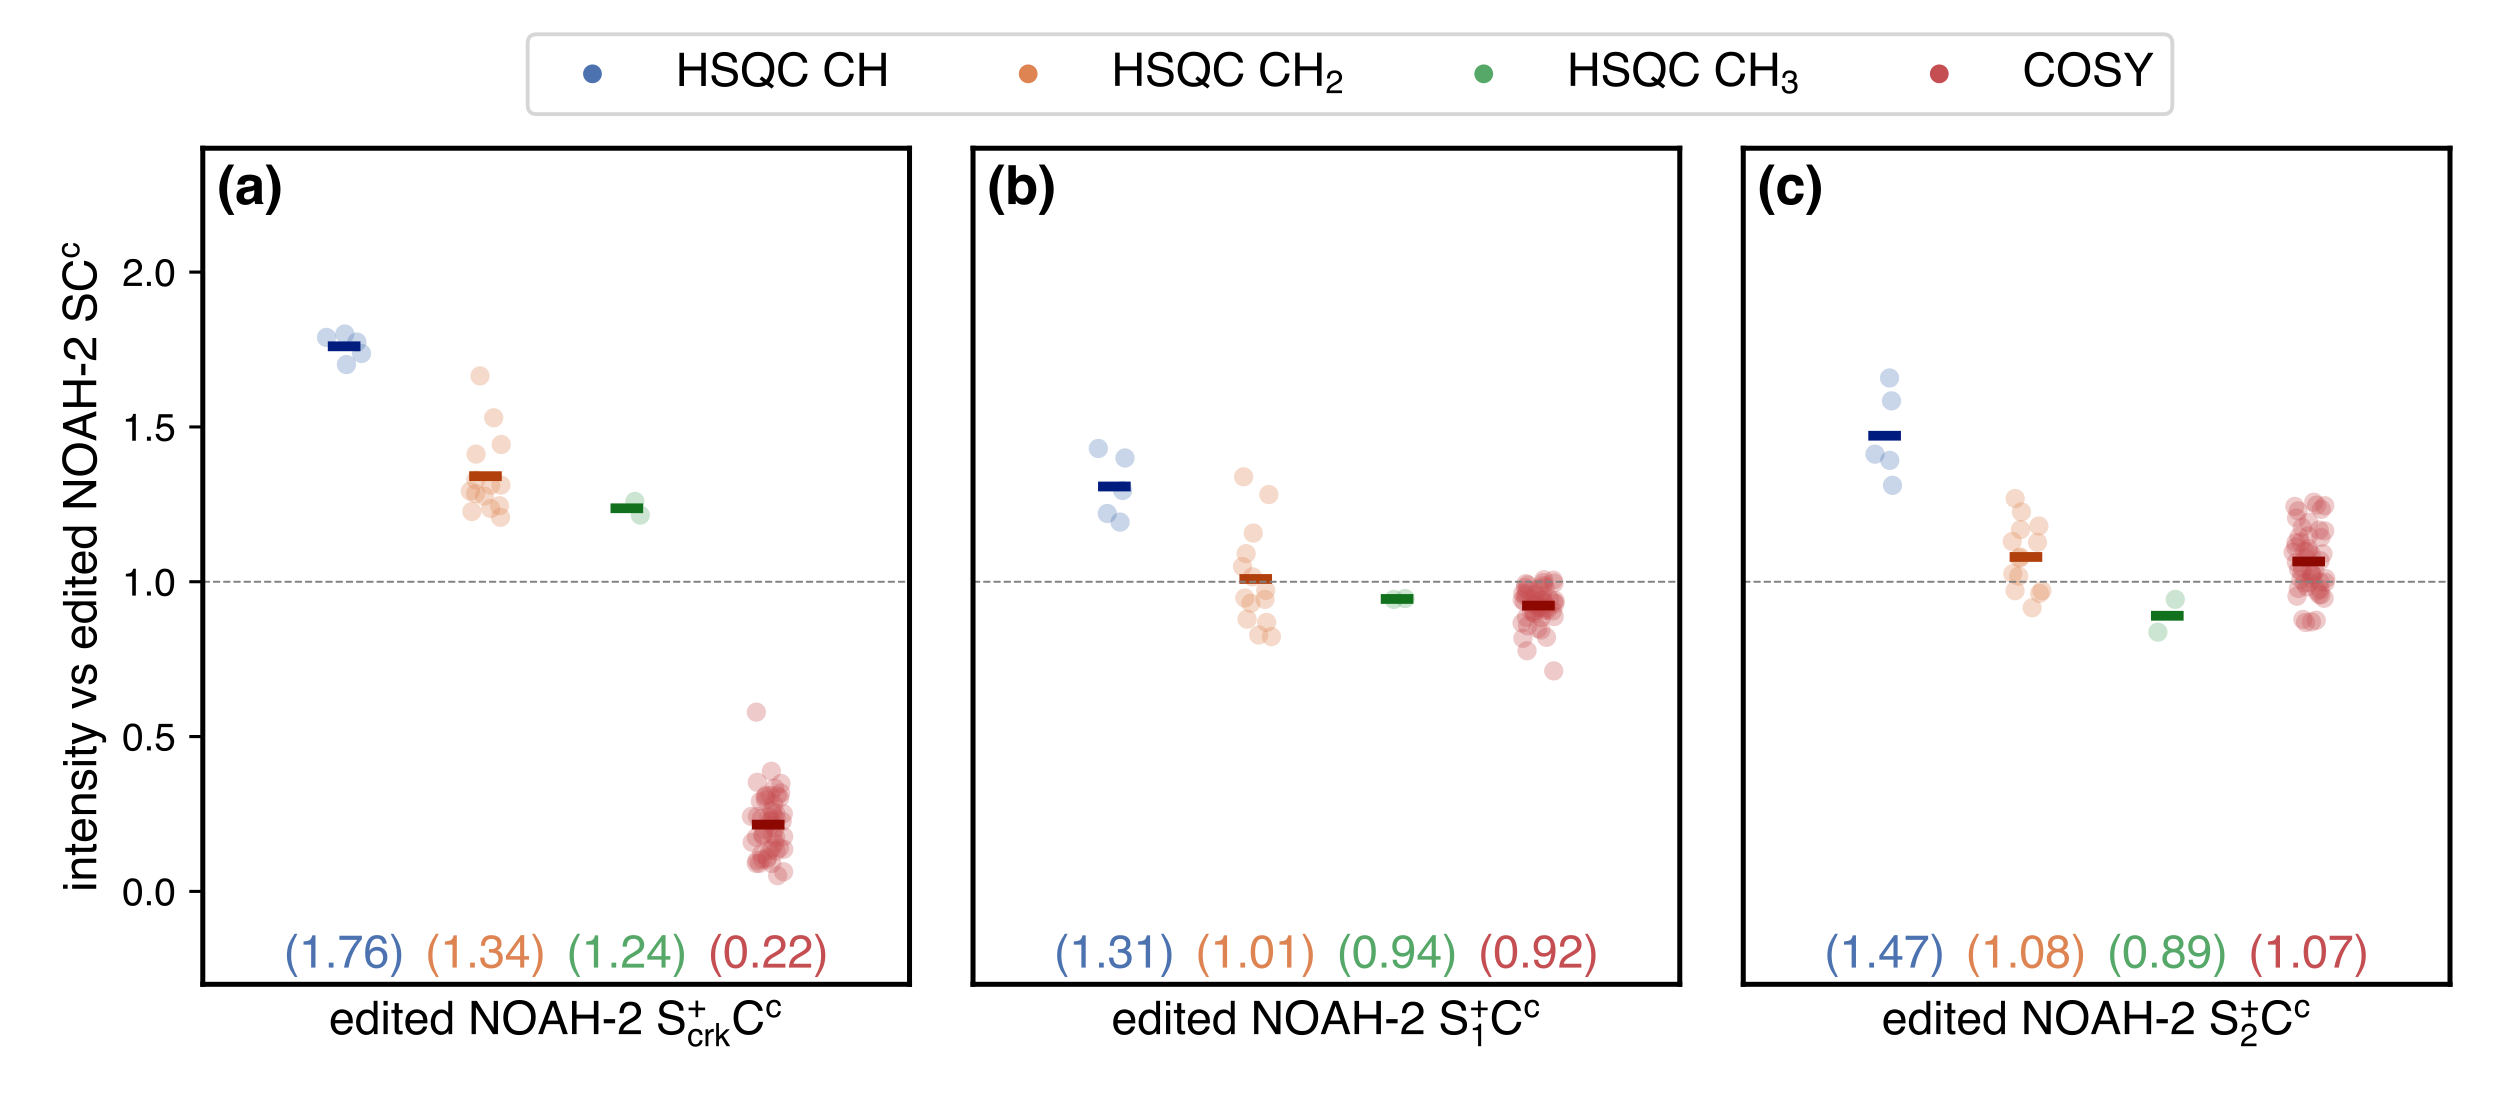 <?xml version="1.0" encoding="utf-8" standalone="no"?>
<!DOCTYPE svg PUBLIC "-//W3C//DTD SVG 1.1//EN"
  "http://www.w3.org/Graphics/SVG/1.1/DTD/svg11.dtd">
<!-- Created with matplotlib (https://matplotlib.org/) -->
<svg height="288pt" version="1.1" viewBox="0 0 648 288" width="648pt" xmlns="http://www.w3.org/2000/svg" xmlns:xlink="http://www.w3.org/1999/xlink">
 <defs>
  <style type="text/css">*{stroke-linecap:butt;stroke-linejoin:round;}</style>
 </defs>
 <g id="figure_1">
  <g id="patch_1">
   <path d="M 0 288 
L 648 288 
L 648 0 
L 0 0 
z
" style="fill:#ffffff;"/>
  </g>
  <g id="axes_1">
   <g id="patch_2">
    <path d="M 52.562 255.128 
L 235.748 255.128 
L 235.748 38.424 
L 52.562 38.424 
z
" style="fill:#ffffff;"/>
   </g>
   <g id="PathCollection_1">
    <defs>
     <path d="M 0 2.5 
C 0.663 2.5 1.299 2.237 1.768 1.768 
C 2.237 1.299 2.5 0.663 2.5 -0 
C 2.5 -0.663 2.237 -1.299 1.768 -1.768 
C 1.299 -2.237 0.663 -2.5 0 -2.5 
C -0.663 -2.5 -1.299 -2.237 -1.768 -1.768 
C -2.237 -1.299 -2.5 -0.663 -2.5 0 
C -2.5 0.663 -2.237 1.299 -1.768 1.768 
C -1.299 2.237 -0.663 2.5 0 2.5 
z
" id="C0_0_b7ca6169d5"/>
    </defs>
    <g clip-path="url(#pc05a9de96e)">
     <use style="fill:#4c72b0;fill-opacity:0.3;" x="89.378" xlink:href="#C0_0_b7ca6169d5" y="86.586"/>
    </g>
    <g clip-path="url(#pc05a9de96e)">
     <use style="fill:#4c72b0;fill-opacity:0.3;" x="84.629" xlink:href="#C0_0_b7ca6169d5" y="87.462"/>
    </g>
    <g clip-path="url(#pc05a9de96e)">
     <use style="fill:#4c72b0;fill-opacity:0.3;" x="92.496" xlink:href="#C0_0_b7ca6169d5" y="88.645"/>
    </g>
    <g clip-path="url(#pc05a9de96e)">
     <use style="fill:#4c72b0;fill-opacity:0.3;" x="93.706" xlink:href="#C0_0_b7ca6169d5" y="91.608"/>
    </g>
    <g clip-path="url(#pc05a9de96e)">
     <use style="fill:#4c72b0;fill-opacity:0.3;" x="89.8" xlink:href="#C0_0_b7ca6169d5" y="94.494"/>
    </g>
   </g>
   <g id="PathCollection_2">
    <defs>
     <path d="M 0 2.5 
C 0.663 2.5 1.299 2.237 1.768 1.768 
C 2.237 1.299 2.5 0.663 2.5 -0 
C 2.5 -0.663 2.237 -1.299 1.768 -1.768 
C 1.299 -2.237 0.663 -2.5 0 -2.5 
C -0.663 -2.5 -1.299 -2.237 -1.768 -1.768 
C -2.237 -1.299 -2.5 -0.663 -2.5 0 
C -2.5 0.663 -2.237 1.299 -1.768 1.768 
C -1.299 2.237 -0.663 2.5 0 2.5 
z
" id="C1_0_f85626b48a"/>
    </defs>
    <g clip-path="url(#pc05a9de96e)">
     <use style="fill:#dd8452;fill-opacity:0.3;" x="123.341" xlink:href="#C1_0_f85626b48a" y="124.406"/>
    </g>
    <g clip-path="url(#pc05a9de96e)">
     <use style="fill:#dd8452;fill-opacity:0.3;" x="123.402" xlink:href="#C1_0_f85626b48a" y="117.708"/>
    </g>
    <g clip-path="url(#pc05a9de96e)">
     <use style="fill:#dd8452;fill-opacity:0.3;" x="121.91" xlink:href="#C1_0_f85626b48a" y="127.318"/>
    </g>
    <g clip-path="url(#pc05a9de96e)">
     <use style="fill:#dd8452;fill-opacity:0.3;" x="129.47" xlink:href="#C1_0_f85626b48a" y="131.098"/>
    </g>
    <g clip-path="url(#pc05a9de96e)">
     <use style="fill:#dd8452;fill-opacity:0.3;" x="122.315" xlink:href="#C1_0_f85626b48a" y="132.581"/>
    </g>
    <g clip-path="url(#pc05a9de96e)">
     <use style="fill:#dd8452;fill-opacity:0.3;" x="123.301" xlink:href="#C1_0_f85626b48a" y="127.97"/>
    </g>
    <g clip-path="url(#pc05a9de96e)">
     <use style="fill:#dd8452;fill-opacity:0.3;" x="125.546" xlink:href="#C1_0_f85626b48a" y="128.586"/>
    </g>
    <g clip-path="url(#pc05a9de96e)">
     <use style="fill:#dd8452;fill-opacity:0.3;" x="129.836" xlink:href="#C1_0_f85626b48a" y="125.74"/>
    </g>
    <g clip-path="url(#pc05a9de96e)">
     <use style="fill:#dd8452;fill-opacity:0.3;" x="127.171" xlink:href="#C1_0_f85626b48a" y="131.793"/>
    </g>
    <g clip-path="url(#pc05a9de96e)">
     <use style="fill:#dd8452;fill-opacity:0.3;" x="129.74" xlink:href="#C1_0_f85626b48a" y="134.086"/>
    </g>
    <g clip-path="url(#pc05a9de96e)">
     <use style="fill:#dd8452;fill-opacity:0.3;" x="129.92" xlink:href="#C1_0_f85626b48a" y="115.209"/>
    </g>
    <g clip-path="url(#pc05a9de96e)">
     <use style="fill:#dd8452;fill-opacity:0.3;" x="124.42" xlink:href="#C1_0_f85626b48a" y="97.433"/>
    </g>
    <g clip-path="url(#pc05a9de96e)">
     <use style="fill:#dd8452;fill-opacity:0.3;" x="127.192" xlink:href="#C1_0_f85626b48a" y="125.754"/>
    </g>
    <g clip-path="url(#pc05a9de96e)">
     <use style="fill:#dd8452;fill-opacity:0.3;" x="127.971" xlink:href="#C1_0_f85626b48a" y="108.278"/>
    </g>
   </g>
   <g id="PathCollection_3">
    <defs>
     <path d="M 0 2.5 
C 0.663 2.5 1.299 2.237 1.768 1.768 
C 2.237 1.299 2.5 0.663 2.5 -0 
C 2.5 -0.663 2.237 -1.299 1.768 -1.768 
C 1.299 -2.237 0.663 -2.5 0 -2.5 
C -0.663 -2.5 -1.299 -2.237 -1.768 -1.768 
C -2.237 -1.299 -2.5 -0.663 -2.5 0 
C -2.5 0.663 -2.237 1.299 -1.768 1.768 
C -1.299 2.237 -0.663 2.5 0 2.5 
z
" id="C2_0_35e93ffa35"/>
    </defs>
    <g clip-path="url(#pc05a9de96e)">
     <use style="fill:#55a868;fill-opacity:0.3;" x="164.551" xlink:href="#C2_0_35e93ffa35" y="129.969"/>
    </g>
    <g clip-path="url(#pc05a9de96e)">
     <use style="fill:#55a868;fill-opacity:0.3;" x="165.968" xlink:href="#C2_0_35e93ffa35" y="133.517"/>
    </g>
   </g>
   <g id="PathCollection_4">
    <defs>
     <path d="M 0 2.5 
C 0.663 2.5 1.299 2.237 1.768 1.768 
C 2.237 1.299 2.5 0.663 2.5 -0 
C 2.5 -0.663 2.237 -1.299 1.768 -1.768 
C 1.299 -2.237 0.663 -2.5 0 -2.5 
C -0.663 -2.5 -1.299 -2.237 -1.768 -1.768 
C -2.237 -1.299 -2.5 -0.663 -2.5 0 
C -2.5 0.663 -2.237 1.299 -1.768 1.768 
C -1.299 2.237 -0.663 2.5 0 2.5 
z
" id="C3_0_f747eb583d"/>
    </defs>
    <g clip-path="url(#pc05a9de96e)">
     <use style="fill:#c44e52;fill-opacity:0.3;" x="203.113" xlink:href="#C3_0_f747eb583d" y="225.956"/>
    </g>
    <g clip-path="url(#pc05a9de96e)">
     <use style="fill:#c44e52;fill-opacity:0.3;" x="203.149" xlink:href="#C3_0_f747eb583d" y="220.135"/>
    </g>
    <g clip-path="url(#pc05a9de96e)">
     <use style="fill:#c44e52;fill-opacity:0.3;" x="200.045" xlink:href="#C3_0_f747eb583d" y="223.805"/>
    </g>
    <g clip-path="url(#pc05a9de96e)">
     <use style="fill:#c44e52;fill-opacity:0.3;" x="197.422" xlink:href="#C3_0_f747eb583d" y="221.298"/>
    </g>
    <g clip-path="url(#pc05a9de96e)">
     <use style="fill:#c44e52;fill-opacity:0.3;" x="199.544" xlink:href="#C3_0_f747eb583d" y="220.401"/>
    </g>
    <g clip-path="url(#pc05a9de96e)">
     <use style="fill:#c44e52;fill-opacity:0.3;" x="198.917" xlink:href="#C3_0_f747eb583d" y="222.328"/>
    </g>
    <g clip-path="url(#pc05a9de96e)">
     <use style="fill:#c44e52;fill-opacity:0.3;" x="203.125" xlink:href="#C3_0_f747eb583d" y="216.853"/>
    </g>
    <g clip-path="url(#pc05a9de96e)">
     <use style="fill:#c44e52;fill-opacity:0.3;" x="194.955" xlink:href="#C3_0_f747eb583d" y="218.339"/>
    </g>
    <g clip-path="url(#pc05a9de96e)">
     <use style="fill:#c44e52;fill-opacity:0.3;" x="202.737" xlink:href="#C3_0_f747eb583d" y="212.887"/>
    </g>
    <g clip-path="url(#pc05a9de96e)">
     <use style="fill:#c44e52;fill-opacity:0.3;" x="197.722" xlink:href="#C3_0_f747eb583d" y="216.614"/>
    </g>
    <g clip-path="url(#pc05a9de96e)">
     <use style="fill:#c44e52;fill-opacity:0.3;" x="200.569" xlink:href="#C3_0_f747eb583d" y="208.497"/>
    </g>
    <g clip-path="url(#pc05a9de96e)">
     <use style="fill:#c44e52;fill-opacity:0.3;" x="199.785" xlink:href="#C3_0_f747eb583d" y="212.847"/>
    </g>
    <g clip-path="url(#pc05a9de96e)">
     <use style="fill:#c44e52;fill-opacity:0.3;" x="202.061" xlink:href="#C3_0_f747eb583d" y="219.833"/>
    </g>
    <g clip-path="url(#pc05a9de96e)">
     <use style="fill:#c44e52;fill-opacity:0.3;" x="198.596" xlink:href="#C3_0_f747eb583d" y="206.117"/>
    </g>
    <g clip-path="url(#pc05a9de96e)">
     <use style="fill:#c44e52;fill-opacity:0.3;" x="199.87" xlink:href="#C3_0_f747eb583d" y="213.908"/>
    </g>
    <g clip-path="url(#pc05a9de96e)">
     <use style="fill:#c44e52;fill-opacity:0.3;" x="200.36" xlink:href="#C3_0_f747eb583d" y="211.121"/>
    </g>
    <g clip-path="url(#pc05a9de96e)">
     <use style="fill:#c44e52;fill-opacity:0.3;" x="194.764" xlink:href="#C3_0_f747eb583d" y="211.61"/>
    </g>
    <g clip-path="url(#pc05a9de96e)">
     <use style="fill:#c44e52;fill-opacity:0.3;" x="201.052" xlink:href="#C3_0_f747eb583d" y="210.79"/>
    </g>
    <g clip-path="url(#pc05a9de96e)">
     <use style="fill:#c44e52;fill-opacity:0.3;" x="198.319" xlink:href="#C3_0_f747eb583d" y="206.55"/>
    </g>
    <g clip-path="url(#pc05a9de96e)">
     <use style="fill:#c44e52;fill-opacity:0.3;" x="198.387" xlink:href="#C3_0_f747eb583d" y="207.286"/>
    </g>
    <g clip-path="url(#pc05a9de96e)">
     <use style="fill:#c44e52;fill-opacity:0.3;" x="199.753" xlink:href="#C3_0_f747eb583d" y="212.877"/>
    </g>
    <g clip-path="url(#pc05a9de96e)">
     <use style="fill:#c44e52;fill-opacity:0.3;" x="197.759" xlink:href="#C3_0_f747eb583d" y="216.269"/>
    </g>
    <g clip-path="url(#pc05a9de96e)">
     <use style="fill:#c44e52;fill-opacity:0.3;" x="197.315" xlink:href="#C3_0_f747eb583d" y="212.121"/>
    </g>
    <g clip-path="url(#pc05a9de96e)">
     <use style="fill:#c44e52;fill-opacity:0.3;" x="196.013" xlink:href="#C3_0_f747eb583d" y="223.799"/>
    </g>
    <g clip-path="url(#pc05a9de96e)">
     <use style="fill:#c44e52;fill-opacity:0.3;" x="196.221" xlink:href="#C3_0_f747eb583d" y="223.057"/>
    </g>
    <g clip-path="url(#pc05a9de96e)">
     <use style="fill:#c44e52;fill-opacity:0.3;" x="201.075" xlink:href="#C3_0_f747eb583d" y="217.101"/>
    </g>
    <g clip-path="url(#pc05a9de96e)">
     <use style="fill:#c44e52;fill-opacity:0.3;" x="199.299" xlink:href="#C3_0_f747eb583d" y="211.786"/>
    </g>
    <g clip-path="url(#pc05a9de96e)">
     <use style="fill:#c44e52;fill-opacity:0.3;" x="203.045" xlink:href="#C3_0_f747eb583d" y="210.906"/>
    </g>
    <g clip-path="url(#pc05a9de96e)">
     <use style="fill:#c44e52;fill-opacity:0.3;" x="198.158" xlink:href="#C3_0_f747eb583d" y="214.92"/>
    </g>
    <g clip-path="url(#pc05a9de96e)">
     <use style="fill:#c44e52;fill-opacity:0.3;" x="202.097" xlink:href="#C3_0_f747eb583d" y="206.816"/>
    </g>
    <g clip-path="url(#pc05a9de96e)">
     <use style="fill:#c44e52;fill-opacity:0.3;" x="199.933" xlink:href="#C3_0_f747eb583d" y="199.91"/>
    </g>
    <g clip-path="url(#pc05a9de96e)">
     <use style="fill:#c44e52;fill-opacity:0.3;" x="199.626" xlink:href="#C3_0_f747eb583d" y="206.167"/>
    </g>
    <g clip-path="url(#pc05a9de96e)">
     <use style="fill:#c44e52;fill-opacity:0.3;" x="201.464" xlink:href="#C3_0_f747eb583d" y="206.254"/>
    </g>
    <g clip-path="url(#pc05a9de96e)">
     <use style="fill:#c44e52;fill-opacity:0.3;" x="202.435" xlink:href="#C3_0_f747eb583d" y="203.081"/>
    </g>
    <g clip-path="url(#pc05a9de96e)">
     <use style="fill:#c44e52;fill-opacity:0.3;" x="200.784" xlink:href="#C3_0_f747eb583d" y="204.26"/>
    </g>
    <g clip-path="url(#pc05a9de96e)">
     <use style="fill:#c44e52;fill-opacity:0.3;" x="197.095" xlink:href="#C3_0_f747eb583d" y="207.704"/>
    </g>
    <g clip-path="url(#pc05a9de96e)">
     <use style="fill:#c44e52;fill-opacity:0.3;" x="196.319" xlink:href="#C3_0_f747eb583d" y="211.644"/>
    </g>
    <g clip-path="url(#pc05a9de96e)">
     <use style="fill:#c44e52;fill-opacity:0.3;" x="201.557" xlink:href="#C3_0_f747eb583d" y="226.973"/>
    </g>
    <g clip-path="url(#pc05a9de96e)">
     <use style="fill:#c44e52;fill-opacity:0.3;" x="201.167" xlink:href="#C3_0_f747eb583d" y="220.592"/>
    </g>
    <g clip-path="url(#pc05a9de96e)">
     <use style="fill:#c44e52;fill-opacity:0.3;" x="196.828" xlink:href="#C3_0_f747eb583d" y="223.8"/>
    </g>
    <g clip-path="url(#pc05a9de96e)">
     <use style="fill:#c44e52;fill-opacity:0.3;" x="197.579" xlink:href="#C3_0_f747eb583d" y="222.694"/>
    </g>
    <g clip-path="url(#pc05a9de96e)">
     <use style="fill:#c44e52;fill-opacity:0.3;" x="200.84" xlink:href="#C3_0_f747eb583d" y="218.534"/>
    </g>
    <g clip-path="url(#pc05a9de96e)">
     <use style="fill:#c44e52;fill-opacity:0.3;" x="196.051" xlink:href="#C3_0_f747eb583d" y="217.049"/>
    </g>
    <g clip-path="url(#pc05a9de96e)">
     <use style="fill:#c44e52;fill-opacity:0.3;" x="201.282" xlink:href="#C3_0_f747eb583d" y="212.456"/>
    </g>
    <g clip-path="url(#pc05a9de96e)">
     <use style="fill:#c44e52;fill-opacity:0.3;" x="200.147" xlink:href="#C3_0_f747eb583d" y="219.829"/>
    </g>
    <g clip-path="url(#pc05a9de96e)">
     <use style="fill:#c44e52;fill-opacity:0.3;" x="196.047" xlink:href="#C3_0_f747eb583d" y="184.584"/>
    </g>
    <g clip-path="url(#pc05a9de96e)">
     <use style="fill:#c44e52;fill-opacity:0.3;" x="202.356" xlink:href="#C3_0_f747eb583d" y="205.527"/>
    </g>
    <g clip-path="url(#pc05a9de96e)">
     <use style="fill:#c44e52;fill-opacity:0.3;" x="200.124" xlink:href="#C3_0_f747eb583d" y="210.124"/>
    </g>
    <g clip-path="url(#pc05a9de96e)">
     <use style="fill:#c44e52;fill-opacity:0.3;" x="200.838" xlink:href="#C3_0_f747eb583d" y="214.765"/>
    </g>
    <g clip-path="url(#pc05a9de96e)">
     <use style="fill:#c44e52;fill-opacity:0.3;" x="200.356" xlink:href="#C3_0_f747eb583d" y="216.382"/>
    </g>
    <g clip-path="url(#pc05a9de96e)">
     <use style="fill:#c44e52;fill-opacity:0.3;" x="196.293" xlink:href="#C3_0_f747eb583d" y="202.764"/>
    </g>
    <g clip-path="url(#pc05a9de96e)">
     <use style="fill:#c44e52;fill-opacity:0.3;" x="198.779" xlink:href="#C3_0_f747eb583d" y="222.842"/>
    </g>
   </g>
   <g id="PathCollection_5"/>
   <g id="PathCollection_6"/>
   <g id="PathCollection_7"/>
   <g id="PathCollection_8"/>
   <g id="PathCollection_9">
    <defs>
     <path d="M 4.23 0 
L -4.23 -0 
" id="m1283098b2c" style="stroke:#001c7f;stroke-width:2.531;"/>
    </defs>
    <g clip-path="url(#pc05a9de96e)">
     <use style="fill:#001c7f;stroke:#001c7f;stroke-width:2.531;" x="89.199" xlink:href="#m1283098b2c" y="89.759"/>
    </g>
   </g>
   <g id="matplotlib.axis_1">
    <g id="text_1">
     <!-- edited NOAH-2 $\rm S^{+}_{crk}C^{c}$ -->
     <g transform="translate(85.295 268.128)scale(0.12 -0.12)">
      <defs>
       <path d="M 28.219 53.469 
Q 33.797 53.469 39.016 50.859 
Q 44.234 48.25 46.969 44.094 
Q 49.609 40.141 50.484 34.859 
Q 51.266 31.25 51.266 23.344 
L 12.938 23.344 
Q 13.188 15.375 16.703 10.562 
Q 20.219 5.766 27.594 5.766 
Q 34.469 5.766 38.578 10.297 
Q 40.922 12.938 41.891 16.406 
L 50.531 16.406 
Q 50.203 13.531 48.266 9.984 
Q 46.344 6.453 43.953 4.203 
Q 39.938 0.297 34.031 -1.078 
Q 30.859 -1.859 26.859 -1.859 
Q 17.094 -1.859 10.297 5.25 
Q 3.516 12.359 3.516 25.141 
Q 3.516 37.75 10.344 45.609 
Q 17.188 53.469 28.219 53.469 
z
M 42.234 30.328 
Q 41.703 36.031 39.75 39.453 
Q 36.141 45.797 27.688 45.797 
Q 21.625 45.797 17.516 41.422 
Q 13.422 37.062 13.188 30.328 
z
M 27.391 53.562 
z
" id="Helvetica-101"/>
       <path d="M 12.016 25.531 
Q 12.016 17.141 15.578 11.469 
Q 19.141 5.812 27 5.812 
Q 33.109 5.812 37.031 11.062 
Q 40.969 16.312 40.969 26.125 
Q 40.969 36.031 36.906 40.797 
Q 32.859 45.562 26.906 45.562 
Q 20.266 45.562 16.141 40.484 
Q 12.016 35.406 12.016 25.531 
z
M 25.25 53.219 
Q 31.25 53.219 35.297 50.688 
Q 37.641 49.219 40.625 45.562 
L 40.625 71.969 
L 49.078 71.969 
L 49.078 0 
L 41.156 0 
L 41.156 7.281 
Q 38.094 2.438 33.891 0.281 
Q 29.688 -1.859 24.266 -1.859 
Q 15.531 -1.859 9.125 5.484 
Q 2.734 12.844 2.734 25.047 
Q 2.734 36.469 8.562 44.844 
Q 14.406 53.219 25.25 53.219 
z
" id="Helvetica-100"/>
       <path d="M 6.453 52.047 
L 15.375 52.047 
L 15.375 0 
L 6.453 0 
z
M 6.453 71.734 
L 15.375 71.734 
L 15.375 61.766 
L 6.453 61.766 
z
" id="Helvetica-105"/>
       <path d="M 8.203 66.891 
L 17.094 66.891 
L 17.094 52.297 
L 25.438 52.297 
L 25.438 45.125 
L 17.094 45.125 
L 17.094 10.984 
Q 17.094 8.25 18.953 7.328 
Q 19.969 6.781 22.359 6.781 
Q 23 6.781 23.734 6.812 
Q 24.469 6.844 25.438 6.938 
L 25.438 0 
Q 23.922 -0.438 22.281 -0.625 
Q 20.656 -0.828 18.75 -0.828 
Q 12.594 -0.828 10.391 2.312 
Q 8.203 5.469 8.203 10.5 
L 8.203 45.125 
L 1.125 45.125 
L 1.125 52.297 
L 8.203 52.297 
z
" id="Helvetica-116"/>
       <path id="Helvetica-32"/>
       <path d="M 7.625 71.734 
L 19.094 71.734 
L 55.328 13.625 
L 55.328 71.734 
L 64.547 71.734 
L 64.547 0 
L 53.656 0 
L 16.891 58.062 
L 16.891 0 
L 7.625 0 
z
M 35.453 71.734 
z
" id="Helvetica-78"/>
       <path d="M 38.578 73.688 
Q 57.562 73.688 66.703 61.469 
Q 73.828 51.953 73.828 37.109 
Q 73.828 21.047 65.672 10.406 
Q 56.109 -2.094 38.375 -2.094 
Q 21.828 -2.094 12.359 8.844 
Q 3.906 19.391 3.906 35.5 
Q 3.906 50.047 11.141 60.406 
Q 20.406 73.688 38.578 73.688 
z
M 39.547 6.594 
Q 52.391 6.594 58.125 15.797 
Q 63.875 25 63.875 36.969 
Q 63.875 49.609 57.25 57.328 
Q 50.641 65.047 39.156 65.047 
Q 28.031 65.047 21 57.391 
Q 13.969 49.75 13.969 34.859 
Q 13.969 22.953 20 14.766 
Q 26.031 6.594 39.547 6.594 
z
M 38.875 73.688 
z
" id="Helvetica-79"/>
       <path d="M 44.438 29.391 
L 33.547 61.078 
L 21.969 29.391 
z
M 28.469 71.734 
L 39.453 71.734 
L 65.484 0 
L 54.828 0 
L 47.562 21.484 
L 19.188 21.484 
L 11.422 0 
L 1.469 0 
z
" id="Helvetica-65"/>
       <path d="M 7.859 71.734 
L 17.672 71.734 
L 17.672 42.094 
L 54.984 42.094 
L 54.984 71.734 
L 64.797 71.734 
L 64.797 0 
L 54.984 0 
L 54.984 33.547 
L 17.672 33.547 
L 17.672 0 
L 7.859 0 
z
" id="Helvetica-72"/>
       <path d="M 4.156 32.375 
L 28.656 32.375 
L 28.656 23.344 
L 4.156 23.344 
z
" id="Helvetica-45"/>
       <path d="M 3.125 0 
Q 3.609 9.031 6.859 15.719 
Q 10.109 22.406 19.531 27.875 
L 28.906 33.297 
Q 35.203 36.969 37.75 39.547 
Q 41.75 43.609 41.75 48.828 
Q 41.75 54.938 38.078 58.516 
Q 34.422 62.109 28.328 62.109 
Q 19.281 62.109 15.828 55.281 
Q 13.969 51.609 13.766 45.125 
L 4.828 45.125 
Q 4.984 54.25 8.203 60.016 
Q 13.922 70.172 28.375 70.172 
Q 40.375 70.172 45.922 63.672 
Q 51.469 57.172 51.469 49.219 
Q 51.469 40.828 45.562 34.859 
Q 42.141 31.391 33.297 26.469 
L 26.609 22.75 
Q 21.828 20.125 19.094 17.719 
Q 14.203 13.484 12.938 8.297 
L 51.125 8.297 
L 51.125 0 
L 3.125 0 
z
" id="Helvetica-50"/>
       <path d="M 13.969 23.141 
Q 14.312 17.047 16.844 13.234 
Q 21.688 6.109 33.891 6.109 
Q 39.359 6.109 43.844 7.672 
Q 52.547 10.688 52.547 18.5 
Q 52.547 24.359 48.875 26.859 
Q 45.172 29.297 37.25 31.109 
L 27.547 33.297 
Q 18.016 35.453 14.062 38.031 
Q 7.234 42.531 7.234 51.469 
Q 7.234 61.141 13.922 67.328 
Q 20.609 73.531 32.859 73.531 
Q 44.141 73.531 52.016 68.078 
Q 59.906 62.641 59.906 50.688 
L 50.781 50.688 
Q 50.047 56.453 47.656 59.516 
Q 43.219 65.141 32.562 65.141 
Q 23.969 65.141 20.203 61.516 
Q 16.453 57.906 16.453 53.125 
Q 16.453 47.859 20.844 45.406 
Q 23.734 43.844 33.891 41.5 
L 43.953 39.203 
Q 51.219 37.547 55.172 34.672 
Q 62.016 29.641 62.016 20.062 
Q 62.016 8.156 53.344 3.031 
Q 44.672 -2.094 33.203 -2.094 
Q 19.828 -2.094 12.25 4.734 
Q 4.688 11.531 4.828 23.141 
z
M 33.594 73.688 
z
" id="Helvetica-83"/>
       <path d="M 4.5 21.391 
L 4.5 29.594 
L 25.781 29.594 
L 25.781 51.031 
L 34.125 51.031 
L 34.125 29.594 
L 55.422 29.594 
L 55.422 21.391 
L 34.125 21.391 
L 34.125 0 
L 25.781 0 
L 25.781 21.391 
z
" id="Helvetica-43"/>
       <path d="M 26.609 53.812 
Q 35.453 53.812 40.984 49.516 
Q 46.531 45.219 47.656 34.719 
L 39.109 34.719 
Q 38.328 39.547 35.547 42.75 
Q 32.766 45.953 26.609 45.953 
Q 18.219 45.953 14.594 37.75 
Q 12.25 32.422 12.25 24.609 
Q 12.25 16.75 15.562 11.375 
Q 18.891 6 26.031 6 
Q 31.5 6 34.688 9.344 
Q 37.891 12.703 39.109 18.5 
L 47.656 18.5 
Q 46.188 8.109 40.328 3.297 
Q 34.469 -1.516 25.344 -1.516 
Q 15.094 -1.516 8.984 5.984 
Q 2.875 13.484 2.875 24.703 
Q 2.875 38.484 9.562 46.141 
Q 16.266 53.812 26.609 53.812 
z
M 25.25 53.562 
z
" id="Helvetica-99"/>
       <path d="M 6.688 52.297 
L 15.047 52.297 
L 15.047 43.266 
Q 16.062 45.906 20.062 49.688 
Q 24.078 53.469 29.297 53.469 
Q 29.547 53.469 30.125 53.422 
Q 30.719 53.375 32.125 53.219 
L 32.125 43.953 
Q 31.344 44.094 30.688 44.141 
Q 30.031 44.188 29.25 44.188 
Q 22.609 44.188 19.047 39.906 
Q 15.484 35.641 15.484 30.078 
L 15.484 0 
L 6.688 0 
z
" id="Helvetica-114"/>
       <path d="M 6.25 71.734 
L 14.703 71.734 
L 14.703 30.078 
L 37.25 52.297 
L 48.484 52.297 
L 28.469 32.719 
L 49.609 0 
L 38.375 0 
L 22.078 26.375 
L 14.703 19.625 
L 14.703 0 
L 6.25 0 
z
" id="Helvetica-107"/>
       <path d="M 37.844 73.688 
Q 51.469 73.688 58.984 66.5 
Q 66.5 59.328 67.328 50.203 
L 57.859 50.203 
Q 56.25 57.125 51.438 61.172 
Q 46.625 65.234 37.938 65.234 
Q 27.344 65.234 20.828 57.781 
Q 14.312 50.344 14.312 34.969 
Q 14.312 22.359 20.188 14.516 
Q 26.078 6.688 37.75 6.688 
Q 48.484 6.688 54.109 14.938 
Q 57.078 19.281 58.547 26.375 
L 68.016 26.375 
Q 66.75 15.047 59.625 7.375 
Q 51.078 -1.859 36.578 -1.859 
Q 24.078 -1.859 15.578 5.719 
Q 4.391 15.719 4.391 36.625 
Q 4.391 52.484 12.797 62.641 
Q 21.875 73.688 37.844 73.688 
z
M 35.891 73.688 
z
" id="Helvetica-67"/>
      </defs>
      <use transform="translate(0 0.723)" xlink:href="#Helvetica-101"/>
      <use transform="translate(55.615 0.723)" xlink:href="#Helvetica-100"/>
      <use transform="translate(111.23 0.723)" xlink:href="#Helvetica-105"/>
      <use transform="translate(133.447 0.723)" xlink:href="#Helvetica-116"/>
      <use transform="translate(161.23 0.723)" xlink:href="#Helvetica-101"/>
      <use transform="translate(216.846 0.723)" xlink:href="#Helvetica-100"/>
      <use transform="translate(272.461 0.723)" xlink:href="#Helvetica-32"/>
      <use transform="translate(300.244 0.723)" xlink:href="#Helvetica-78"/>
      <use transform="translate(372.461 0.723)" xlink:href="#Helvetica-79"/>
      <use transform="translate(450.244 0.723)" xlink:href="#Helvetica-65"/>
      <use transform="translate(516.943 0.723)" xlink:href="#Helvetica-72"/>
      <use transform="translate(589.16 0.723)" xlink:href="#Helvetica-45"/>
      <use transform="translate(622.461 0.723)" xlink:href="#Helvetica-50"/>
      <use transform="translate(678.076 0.723)" xlink:href="#Helvetica-32"/>
      <use transform="translate(705.859 0.723)" xlink:href="#Helvetica-83"/>
      <use transform="translate(773.474 37.331)scale(0.7)" xlink:href="#Helvetica-43"/>
      <use transform="translate(773.474 -25.425)scale(0.7)" xlink:href="#Helvetica-99"/>
      <use transform="translate(808.474 -25.425)scale(0.7)" xlink:href="#Helvetica-114"/>
      <use transform="translate(831.784 -25.425)scale(0.7)" xlink:href="#Helvetica-107"/>
      <use transform="translate(869.399 0.723)" xlink:href="#Helvetica-67"/>
      <use transform="translate(942.531 37.331)scale(0.7)" xlink:href="#Helvetica-99"/>
     </g>
    </g>
   </g>
   <g id="matplotlib.axis_2">
    <g id="ytick_1">
     <g id="line2d_1">
      <defs>
       <path d="M 0 0 
L -3.5 0 
" id="m42f050f6cb" style="stroke:#000000;stroke-width:0.8;"/>
      </defs>
      <g>
       <use style="stroke:#000000;stroke-width:0.8;" x="52.562" xlink:href="#m42f050f6cb" y="231.05"/>
      </g>
     </g>
     <g id="text_2">
      <!-- 0.0 -->
      <g transform="translate(31.668 234.635)scale(0.1 -0.1)">
       <defs>
        <path d="M 27.047 69.922 
Q 40.625 69.922 46.688 58.734 
Q 51.375 50.094 51.375 35.062 
Q 51.375 20.797 47.125 11.469 
Q 40.969 -1.906 27 -1.906 
Q 14.406 -1.906 8.25 9.031 
Q 3.125 18.172 3.125 33.547 
Q 3.125 45.453 6.203 54 
Q 11.969 69.922 27.047 69.922 
z
M 26.953 6.109 
Q 33.797 6.109 37.844 12.156 
Q 41.891 18.219 41.891 34.719 
Q 41.891 46.625 38.953 54.312 
Q 36.031 62.016 27.594 62.016 
Q 19.828 62.016 16.234 54.703 
Q 12.641 47.406 12.641 33.203 
Q 12.641 22.516 14.938 16.016 
Q 18.453 6.109 26.953 6.109 
z
" id="Helvetica-48"/>
        <path d="M 8.547 10.641 
L 18.75 10.641 
L 18.75 0 
L 8.547 0 
z
" id="Helvetica-46"/>
       </defs>
       <use xlink:href="#Helvetica-48"/>
       <use x="55.615" xlink:href="#Helvetica-46"/>
       <use x="83.398" xlink:href="#Helvetica-48"/>
      </g>
     </g>
    </g>
    <g id="ytick_2">
     <g id="line2d_2">
      <g>
       <use style="stroke:#000000;stroke-width:0.8;" x="52.562" xlink:href="#m42f050f6cb" y="190.919"/>
      </g>
     </g>
     <g id="text_3">
      <!-- 0.5 -->
      <g transform="translate(31.668 194.505)scale(0.1 -0.1)">
       <defs>
        <path d="M 12.359 17.828 
Q 13.234 10.297 19.344 7.422 
Q 22.469 5.953 26.562 5.953 
Q 34.375 5.953 38.125 10.938 
Q 41.891 15.922 41.891 21.969 
Q 41.891 29.297 37.422 33.297 
Q 32.953 37.312 26.703 37.312 
Q 22.172 37.312 18.922 35.547 
Q 15.672 33.797 13.375 30.672 
L 5.766 31.109 
L 11.078 68.75 
L 47.406 68.75 
L 47.406 60.25 
L 17.672 60.25 
L 14.703 40.828 
Q 17.141 42.672 19.344 43.609 
Q 23.25 45.219 28.375 45.219 
Q 37.984 45.219 44.672 39.016 
Q 51.375 32.812 51.375 23.297 
Q 51.375 13.375 45.234 5.797 
Q 39.109 -1.766 25.688 -1.766 
Q 17.141 -1.766 10.562 3.047 
Q 4 7.859 3.219 17.828 
z
" id="Helvetica-53"/>
       </defs>
       <use xlink:href="#Helvetica-48"/>
       <use x="55.615" xlink:href="#Helvetica-46"/>
       <use x="83.398" xlink:href="#Helvetica-53"/>
      </g>
     </g>
    </g>
    <g id="ytick_3">
     <g id="line2d_3">
      <g>
       <use style="stroke:#000000;stroke-width:0.8;" x="52.562" xlink:href="#m42f050f6cb" y="150.789"/>
      </g>
     </g>
     <g id="text_4">
      <!-- 1.0 -->
      <g transform="translate(31.668 154.374)scale(0.1 -0.1)">
       <defs>
        <path d="M 9.578 49.516 
L 9.578 56.25 
Q 19.094 57.172 22.844 59.344 
Q 26.609 61.531 28.469 69.625 
L 35.406 69.625 
L 35.406 0 
L 26.031 0 
L 26.031 49.516 
z
" id="Helvetica-49"/>
       </defs>
       <use xlink:href="#Helvetica-49"/>
       <use x="55.615" xlink:href="#Helvetica-46"/>
       <use x="83.398" xlink:href="#Helvetica-48"/>
      </g>
     </g>
    </g>
    <g id="ytick_4">
     <g id="line2d_4">
      <g>
       <use style="stroke:#000000;stroke-width:0.8;" x="52.562" xlink:href="#m42f050f6cb" y="110.659"/>
      </g>
     </g>
     <g id="text_5">
      <!-- 1.5 -->
      <g transform="translate(31.668 114.244)scale(0.1 -0.1)">
       <use xlink:href="#Helvetica-49"/>
       <use x="55.615" xlink:href="#Helvetica-46"/>
       <use x="83.398" xlink:href="#Helvetica-53"/>
      </g>
     </g>
    </g>
    <g id="ytick_5">
     <g id="line2d_5">
      <g>
       <use style="stroke:#000000;stroke-width:0.8;" x="52.562" xlink:href="#m42f050f6cb" y="70.528"/>
      </g>
     </g>
     <g id="text_6">
      <!-- 2.0 -->
      <g transform="translate(31.668 74.114)scale(0.1 -0.1)">
       <use xlink:href="#Helvetica-50"/>
       <use x="55.615" xlink:href="#Helvetica-46"/>
       <use x="83.398" xlink:href="#Helvetica-48"/>
      </g>
     </g>
    </g>
    <g id="text_7">
     <!-- intensity vs edited NOAH-2 $\rm SC^{c}$ -->
     <g transform="translate(25.028 231.136)rotate(-90)scale(0.12 -0.12)">
      <defs>
       <path d="M 6.453 52.297 
L 14.797 52.297 
L 14.797 44.875 
Q 18.5 49.469 22.656 51.469 
Q 26.812 53.469 31.891 53.469 
Q 43.016 53.469 46.922 45.703 
Q 49.078 41.453 49.078 33.547 
L 49.078 0 
L 40.141 0 
L 40.141 32.953 
Q 40.141 37.75 38.719 40.672 
Q 36.375 45.562 30.219 45.562 
Q 27.094 45.562 25.094 44.922 
Q 21.484 43.844 18.75 40.625 
Q 16.547 38.031 15.891 35.266 
Q 15.234 32.516 15.234 27.391 
L 15.234 0 
L 6.453 0 
z
M 27.094 53.562 
z
" id="Helvetica-110"/>
       <path d="M 11.672 16.406 
Q 12.062 12.016 13.875 9.672 
Q 17.188 5.422 25.391 5.422 
Q 30.281 5.422 33.984 7.547 
Q 37.703 9.672 37.703 14.109 
Q 37.703 17.484 34.719 19.234 
Q 32.812 20.312 27.203 21.734 
L 20.219 23.484 
Q 13.531 25.141 10.359 27.203 
Q 4.688 30.766 4.688 37.062 
Q 4.688 44.484 10.031 49.062 
Q 15.375 53.656 24.422 53.656 
Q 36.234 53.656 41.453 46.734 
Q 44.734 42.328 44.625 37.25 
L 36.328 37.25 
Q 36.078 40.234 34.234 42.672 
Q 31.203 46.141 23.734 46.141 
Q 18.75 46.141 16.188 44.234 
Q 13.625 42.328 13.625 39.203 
Q 13.625 35.797 17 33.734 
Q 18.953 32.516 22.75 31.594 
L 28.562 30.172 
Q 38.031 27.875 41.266 25.734 
Q 46.391 22.359 46.391 15.141 
Q 46.391 8.156 41.094 3.078 
Q 35.797 -2 24.953 -2 
Q 13.281 -2 8.422 3.297 
Q 3.562 8.594 3.219 16.406 
z
M 24.656 53.562 
z
" id="Helvetica-115"/>
       <path d="M 39.109 52.297 
L 48.828 52.297 
Q 46.969 47.266 40.578 29.344 
Q 35.797 15.875 32.562 7.375 
Q 24.953 -12.641 21.828 -17.031 
Q 18.703 -21.438 11.078 -21.438 
Q 9.234 -21.438 8.234 -21.281 
Q 7.234 -21.141 5.766 -20.75 
L 5.766 -12.75 
Q 8.062 -13.375 9.078 -13.516 
Q 10.109 -13.672 10.891 -13.672 
Q 13.328 -13.672 14.469 -12.859 
Q 15.625 -12.062 16.406 -10.891 
Q 16.656 -10.5 18.156 -6.875 
Q 19.672 -3.266 20.359 -1.516 
L 1.031 52.297 
L 10.984 52.297 
L 25 9.719 
z
M 24.953 53.562 
z
" id="Helvetica-121"/>
       <path d="M 10.75 52.297 
L 24.703 9.719 
L 39.312 52.297 
L 48.922 52.297 
L 29.203 0 
L 19.828 0 
L 0.531 52.297 
z
" id="Helvetica-118"/>
      </defs>
      <use transform="translate(0 0.723)" xlink:href="#Helvetica-105"/>
      <use transform="translate(22.217 0.723)" xlink:href="#Helvetica-110"/>
      <use transform="translate(77.832 0.723)" xlink:href="#Helvetica-116"/>
      <use transform="translate(105.615 0.723)" xlink:href="#Helvetica-101"/>
      <use transform="translate(161.23 0.723)" xlink:href="#Helvetica-110"/>
      <use transform="translate(216.846 0.723)" xlink:href="#Helvetica-115"/>
      <use transform="translate(266.846 0.723)" xlink:href="#Helvetica-105"/>
      <use transform="translate(289.062 0.723)" xlink:href="#Helvetica-116"/>
      <use transform="translate(316.846 0.723)" xlink:href="#Helvetica-121"/>
      <use transform="translate(366.846 0.723)" xlink:href="#Helvetica-32"/>
      <use transform="translate(394.629 0.723)" xlink:href="#Helvetica-118"/>
      <use transform="translate(444.629 0.723)" xlink:href="#Helvetica-115"/>
      <use transform="translate(494.629 0.723)" xlink:href="#Helvetica-32"/>
      <use transform="translate(522.412 0.723)" xlink:href="#Helvetica-101"/>
      <use transform="translate(578.027 0.723)" xlink:href="#Helvetica-100"/>
      <use transform="translate(633.643 0.723)" xlink:href="#Helvetica-105"/>
      <use transform="translate(655.859 0.723)" xlink:href="#Helvetica-116"/>
      <use transform="translate(683.643 0.723)" xlink:href="#Helvetica-101"/>
      <use transform="translate(739.258 0.723)" xlink:href="#Helvetica-100"/>
      <use transform="translate(794.873 0.723)" xlink:href="#Helvetica-32"/>
      <use transform="translate(822.656 0.723)" xlink:href="#Helvetica-78"/>
      <use transform="translate(894.873 0.723)" xlink:href="#Helvetica-79"/>
      <use transform="translate(972.656 0.723)" xlink:href="#Helvetica-65"/>
      <use transform="translate(1039.355 0.723)" xlink:href="#Helvetica-72"/>
      <use transform="translate(1111.572 0.723)" xlink:href="#Helvetica-45"/>
      <use transform="translate(1144.873 0.723)" xlink:href="#Helvetica-50"/>
      <use transform="translate(1200.488 0.723)" xlink:href="#Helvetica-32"/>
      <use transform="translate(1228.271 0.723)" xlink:href="#Helvetica-83"/>
      <use transform="translate(1294.971 0.723)" xlink:href="#Helvetica-67"/>
      <use transform="translate(1368.103 37.331)scale(0.7)" xlink:href="#Helvetica-99"/>
     </g>
    </g>
   </g>
   <g id="PathCollection_10">
    <defs>
     <path d="M 4.23 0 
L -4.23 -0 
" id="md395024f40" style="stroke:#b1400d;stroke-width:2.531;"/>
    </defs>
    <g clip-path="url(#pc05a9de96e)">
     <use style="fill:#b1400d;stroke:#b1400d;stroke-width:2.531;" x="125.836" xlink:href="#md395024f40" y="123.426"/>
    </g>
   </g>
   <g id="line2d_6">
    <path clip-path="url(#pc05a9de96e)" d="M 52.562 150.789 
L 235.748 150.789 
" style="fill:none;stroke:#808080;stroke-dasharray:1.85,0.8;stroke-dashoffset:0;stroke-width:0.5;"/>
   </g>
   <g id="patch_3">
    <path d="M 52.562 255.128 
L 52.562 38.424 
" style="fill:none;stroke:#000000;stroke-linecap:square;stroke-linejoin:miter;stroke-width:1.3;"/>
   </g>
   <g id="patch_4">
    <path d="M 235.748 255.128 
L 235.748 38.424 
" style="fill:none;stroke:#000000;stroke-linecap:square;stroke-linejoin:miter;stroke-width:1.3;"/>
   </g>
   <g id="patch_5">
    <path d="M 52.562 255.128 
L 235.748 255.128 
" style="fill:none;stroke:#000000;stroke-linecap:square;stroke-linejoin:miter;stroke-width:1.3;"/>
   </g>
   <g id="patch_6">
    <path d="M 52.562 38.424 
L 235.748 38.424 
" style="fill:none;stroke:#000000;stroke-linecap:square;stroke-linejoin:miter;stroke-width:1.3;"/>
   </g>
   <g id="PathCollection_11">
    <defs>
     <path d="M 4.23 0 
L -4.23 -0 
" id="m440e24797f" style="stroke:#12711c;stroke-width:2.531;"/>
    </defs>
    <g clip-path="url(#pc05a9de96e)">
     <use style="fill:#12711c;stroke:#12711c;stroke-width:2.531;" x="162.474" xlink:href="#m440e24797f" y="131.743"/>
    </g>
   </g>
   <g id="text_8">
    <!-- (1.76) -->
    <g style="fill:#4c72b0;" transform="translate(73.527 250.794)scale(0.12 -0.12)">
     <defs>
      <path d="M 29.594 72.906 
Q 21.922 58.016 19.625 50.984 
Q 16.156 40.281 16.156 26.266 
Q 16.156 12.109 20.125 0.391 
Q 22.562 -6.844 29.734 -20.406 
L 23.828 -20.406 
Q 16.703 -9.281 14.984 -6.203 
Q 13.281 -3.125 11.281 2.156 
Q 8.547 9.375 7.469 17.578 
Q 6.938 21.828 6.938 25.688 
Q 6.938 40.141 11.469 51.422 
Q 14.359 58.594 23.484 72.906 
z
" id="Helvetica-40"/>
      <path d="M 52.297 68.75 
L 52.297 61.078 
Q 48.922 57.812 43.328 49.703 
Q 37.75 41.609 33.453 32.234 
Q 29.203 23.094 27 15.578 
Q 25.594 10.75 23.344 0 
L 13.625 0 
Q 16.938 20.016 28.266 39.844 
Q 34.969 51.469 42.328 59.906 
L 3.656 59.906 
L 3.656 68.75 
z
" id="Helvetica-55"/>
      <path d="M 29.25 70.219 
Q 40.969 70.219 45.578 64.141 
Q 50.203 58.062 50.203 51.609 
L 41.5 51.609 
Q 40.719 55.766 39.016 58.109 
Q 35.844 62.5 29.391 62.5 
Q 22.016 62.5 17.672 55.688 
Q 13.328 48.875 12.844 36.188 
Q 15.875 40.625 20.453 42.828 
Q 24.656 44.781 29.828 44.781 
Q 38.625 44.781 45.156 39.156 
Q 51.703 33.547 51.703 22.406 
Q 51.703 12.891 45.5 5.531 
Q 39.312 -1.812 27.828 -1.812 
Q 18.016 -1.812 10.891 5.641 
Q 3.766 13.094 3.766 30.719 
Q 3.766 43.75 6.938 52.828 
Q 13.031 70.219 29.25 70.219 
z
M 28.609 6 
Q 35.547 6 38.984 10.656 
Q 42.438 15.328 42.438 21.688 
Q 42.438 27.047 39.359 31.906 
Q 36.281 36.766 28.172 36.766 
Q 22.516 36.766 18.234 33 
Q 13.969 29.25 13.969 21.688 
Q 13.969 15.047 17.844 10.516 
Q 21.734 6 28.609 6 
z
" id="Helvetica-54"/>
      <path d="M 3.469 -20.406 
Q 11.234 -5.281 13.484 1.656 
Q 16.891 12.156 16.891 26.266 
Q 16.891 40.375 12.938 52.094 
Q 10.5 59.328 3.328 72.906 
L 9.234 72.906 
Q 16.75 60.891 18.328 58.078 
Q 19.922 55.281 21.781 50.344 
Q 24.125 44.234 25.125 38.281 
Q 26.125 32.328 26.125 26.812 
Q 26.125 12.359 21.531 1.031 
Q 18.656 -6.25 9.578 -20.406 
z
" id="Helvetica-41"/>
     </defs>
     <use xlink:href="#Helvetica-40"/>
     <use x="33.301" xlink:href="#Helvetica-49"/>
     <use x="88.916" xlink:href="#Helvetica-46"/>
     <use x="116.699" xlink:href="#Helvetica-55"/>
     <use x="172.314" xlink:href="#Helvetica-54"/>
     <use x="227.93" xlink:href="#Helvetica-41"/>
    </g>
   </g>
   <g id="text_9">
    <!-- (1.34) -->
    <g style="fill:#dd8452;" transform="translate(110.164 250.794)scale(0.12 -0.12)">
     <defs>
      <path d="M 25.984 -1.906 
Q 13.578 -1.906 7.984 4.906 
Q 2.391 11.719 2.391 21.484 
L 11.578 21.484 
Q 12.156 14.703 14.109 11.625 
Q 17.531 6.109 26.469 6.109 
Q 33.406 6.109 37.594 9.812 
Q 41.797 13.531 41.797 19.391 
Q 41.797 26.609 37.375 29.484 
Q 32.953 32.375 25.094 32.375 
Q 24.219 32.375 23.312 32.344 
Q 22.406 32.328 21.484 32.281 
L 21.484 40.047 
Q 22.859 39.891 23.781 39.844 
Q 24.703 39.797 25.781 39.797 
Q 30.719 39.797 33.891 41.359 
Q 39.453 44.094 39.453 51.125 
Q 39.453 56.344 35.734 59.172 
Q 32.031 62.016 27.094 62.016 
Q 18.312 62.016 14.938 56.156 
Q 13.094 52.938 12.844 46.969 
L 4.156 46.969 
Q 4.156 54.781 7.281 60.25 
Q 12.641 70.016 26.172 70.016 
Q 36.859 70.016 42.719 65.25 
Q 48.578 60.5 48.578 51.469 
Q 48.578 45.016 45.125 41.016 
Q 42.969 38.531 39.547 37.109 
Q 45.062 35.594 48.156 31.266 
Q 51.266 26.953 51.266 20.703 
Q 51.266 10.688 44.672 4.391 
Q 38.094 -1.906 25.984 -1.906 
z
" id="Helvetica-51"/>
      <path d="M 33.062 24.75 
L 33.062 56.453 
L 10.641 24.75 
z
M 33.203 0 
L 33.203 17.094 
L 2.547 17.094 
L 2.547 25.688 
L 34.578 70.125 
L 42 70.125 
L 42 24.75 
L 52.297 24.75 
L 52.297 17.094 
L 42 17.094 
L 42 0 
z
" id="Helvetica-52"/>
     </defs>
     <use xlink:href="#Helvetica-40"/>
     <use x="33.301" xlink:href="#Helvetica-49"/>
     <use x="88.916" xlink:href="#Helvetica-46"/>
     <use x="116.699" xlink:href="#Helvetica-51"/>
     <use x="172.314" xlink:href="#Helvetica-52"/>
     <use x="227.93" xlink:href="#Helvetica-41"/>
    </g>
   </g>
   <g id="text_10">
    <!-- (1.24) -->
    <g style="fill:#55a868;" transform="translate(146.801 250.794)scale(0.12 -0.12)">
     <use xlink:href="#Helvetica-40"/>
     <use x="33.301" xlink:href="#Helvetica-49"/>
     <use x="88.916" xlink:href="#Helvetica-46"/>
     <use x="116.699" xlink:href="#Helvetica-50"/>
     <use x="172.314" xlink:href="#Helvetica-52"/>
     <use x="227.93" xlink:href="#Helvetica-41"/>
    </g>
   </g>
   <g id="text_11">
    <!-- (0.22) -->
    <g style="fill:#c44e52;" transform="translate(183.439 250.794)scale(0.12 -0.12)">
     <use xlink:href="#Helvetica-40"/>
     <use x="33.301" xlink:href="#Helvetica-48"/>
     <use x="88.916" xlink:href="#Helvetica-46"/>
     <use x="116.699" xlink:href="#Helvetica-50"/>
     <use x="172.314" xlink:href="#Helvetica-50"/>
     <use x="227.93" xlink:href="#Helvetica-41"/>
    </g>
   </g>
   <g id="text_12">
    <!-- (a) -->
    <g transform="translate(56.226 52.888)scale(0.14 -0.14)">
     <defs>
      <path d="M 10.062 53.812 
Q 13.922 62.797 21.344 73.141 
L 31.844 73.141 
L 28.859 67.672 
Q 22.703 56.391 20.312 44.047 
Q 18.75 35.938 18.75 26.375 
Q 18.75 11.422 23.094 -1.125 
Q 25.641 -8.547 32.078 -20.172 
L 21.781 -20.172 
L 18.312 -15.438 
Q 14.938 -11.141 11.141 -2.641 
Q 4.344 12.547 4.344 27.25 
Q 4.344 40.625 10.062 53.812 
z
" id="Helvetica-Bold-40"/>
      <path d="M 35.844 25.875 
Q 34.516 25.047 33.172 24.531 
Q 31.844 24.031 29.5 23.578 
L 26.375 23 
Q 21.969 22.219 20.062 21.094 
Q 16.844 19.188 16.844 15.188 
Q 16.844 11.625 18.812 10.031 
Q 20.797 8.453 23.641 8.453 
Q 28.125 8.453 31.906 11.078 
Q 35.688 13.719 35.844 20.703 
z
M 27.391 32.375 
Q 31.25 32.859 32.906 33.594 
Q 35.891 34.859 35.891 37.547 
Q 35.891 40.828 33.609 42.062 
Q 31.344 43.312 26.953 43.312 
Q 22.016 43.312 19.969 40.875 
Q 18.5 39.062 18.016 35.984 
L 4.594 35.984 
Q 5.031 42.969 8.5 47.469 
Q 14.016 54.5 27.438 54.5 
Q 36.188 54.5 42.969 51.031 
Q 49.75 47.562 49.75 37.938 
L 49.75 13.531 
Q 49.75 10.984 49.859 7.375 
Q 50 4.641 50.688 3.656 
Q 51.375 2.688 52.734 2.047 
L 52.734 0 
L 37.594 0 
Q 36.969 1.609 36.719 3.016 
Q 36.469 4.438 36.328 6.25 
Q 33.453 3.125 29.688 0.922 
Q 25.203 -1.656 19.531 -1.656 
Q 12.312 -1.656 7.594 2.469 
Q 2.875 6.594 2.875 14.156 
Q 2.875 23.969 10.453 28.375 
Q 14.594 30.766 22.656 31.781 
z
M 28.125 54.641 
z
" id="Helvetica-Bold-97"/>
      <path d="M 11.766 73.141 
Q 19.188 62.797 23.047 53.812 
Q 28.766 40.625 28.766 27.25 
Q 28.766 12.547 21.969 -2.641 
Q 18.172 -11.141 14.797 -15.438 
L 11.328 -20.172 
L 1.031 -20.172 
Q 7.469 -8.547 10.016 -1.125 
Q 14.359 11.422 14.359 26.375 
Q 14.359 35.938 12.797 44.047 
Q 10.406 56.391 4.25 67.672 
L 1.266 73.141 
L 11.766 73.141 
z
" id="Helvetica-Bold-41"/>
     </defs>
     <use xlink:href="#Helvetica-Bold-40"/>
     <use x="33.301" xlink:href="#Helvetica-Bold-97"/>
     <use x="88.916" xlink:href="#Helvetica-Bold-41"/>
    </g>
   </g>
   <g id="PathCollection_12">
    <defs>
     <path d="M 4.23 0 
L -4.23 -0 
" id="mf7f387750a" style="stroke:#8c0800;stroke-width:2.531;"/>
    </defs>
    <g clip-path="url(#pc05a9de96e)">
     <use style="fill:#8c0800;stroke:#8c0800;stroke-width:2.531;" x="199.111" xlink:href="#mf7f387750a" y="213.745"/>
    </g>
   </g>
  </g>
  <g id="axes_2">
   <g id="patch_7">
    <path d="M 252.208 255.128 
L 435.394 255.128 
L 435.394 38.424 
L 252.208 38.424 
z
" style="fill:#ffffff;"/>
   </g>
   <g id="PathCollection_13">
    <defs>
     <path d="M 0 2.5 
C 0.663 2.5 1.299 2.237 1.768 1.768 
C 2.237 1.299 2.5 0.663 2.5 -0 
C 2.5 -0.663 2.237 -1.299 1.768 -1.768 
C 1.299 -2.237 0.663 -2.5 0 -2.5 
C -0.663 -2.5 -1.299 -2.237 -1.768 -1.768 
C -2.237 -1.299 -2.5 -0.663 -2.5 0 
C -2.5 0.663 -2.237 1.299 -1.768 1.768 
C -1.299 2.237 -0.663 2.5 0 2.5 
z
" id="C4_0_ec490d468b"/>
    </defs>
    <g clip-path="url(#p3ce92dd665)">
     <use style="fill:#4c72b0;fill-opacity:0.3;" x="290.995" xlink:href="#C4_0_ec490d468b" y="127.136"/>
    </g>
    <g clip-path="url(#p3ce92dd665)">
     <use style="fill:#4c72b0;fill-opacity:0.3;" x="284.686" xlink:href="#C4_0_ec490d468b" y="116.241"/>
    </g>
    <g clip-path="url(#p3ce92dd665)">
     <use style="fill:#4c72b0;fill-opacity:0.3;" x="291.598" xlink:href="#C4_0_ec490d468b" y="118.714"/>
    </g>
    <g clip-path="url(#p3ce92dd665)">
     <use style="fill:#4c72b0;fill-opacity:0.3;" x="290.319" xlink:href="#C4_0_ec490d468b" y="135.326"/>
    </g>
    <g clip-path="url(#p3ce92dd665)">
     <use style="fill:#4c72b0;fill-opacity:0.3;" x="287.008" xlink:href="#C4_0_ec490d468b" y="133.095"/>
    </g>
   </g>
   <g id="PathCollection_14">
    <defs>
     <path d="M 0 2.5 
C 0.663 2.5 1.299 2.237 1.768 1.768 
C 2.237 1.299 2.5 0.663 2.5 -0 
C 2.5 -0.663 2.237 -1.299 1.768 -1.768 
C 1.299 -2.237 0.663 -2.5 0 -2.5 
C -0.663 -2.5 -1.299 -2.237 -1.768 -1.768 
C -2.237 -1.299 -2.5 -0.663 -2.5 0 
C -2.5 0.663 -2.237 1.299 -1.768 1.768 
C -1.299 2.237 -0.663 2.5 0 2.5 
z
" id="C5_0_160b0e96c1"/>
    </defs>
    <g clip-path="url(#p3ce92dd665)">
     <use style="fill:#dd8452;fill-opacity:0.3;" x="328.89" xlink:href="#C5_0_160b0e96c1" y="128.189"/>
    </g>
    <g clip-path="url(#p3ce92dd665)">
     <use style="fill:#dd8452;fill-opacity:0.3;" x="322.344" xlink:href="#C5_0_160b0e96c1" y="123.589"/>
    </g>
    <g clip-path="url(#p3ce92dd665)">
     <use style="fill:#dd8452;fill-opacity:0.3;" x="322.06" xlink:href="#C5_0_160b0e96c1" y="146.836"/>
    </g>
    <g clip-path="url(#p3ce92dd665)">
     <use style="fill:#dd8452;fill-opacity:0.3;" x="328.07" xlink:href="#C5_0_160b0e96c1" y="153.033"/>
    </g>
    <g clip-path="url(#p3ce92dd665)">
     <use style="fill:#dd8452;fill-opacity:0.3;" x="328.302" xlink:href="#C5_0_160b0e96c1" y="161.329"/>
    </g>
    <g clip-path="url(#p3ce92dd665)">
     <use style="fill:#dd8452;fill-opacity:0.3;" x="323.249" xlink:href="#C5_0_160b0e96c1" y="160.479"/>
    </g>
    <g clip-path="url(#p3ce92dd665)">
     <use style="fill:#dd8452;fill-opacity:0.3;" x="322.646" xlink:href="#C5_0_160b0e96c1" y="155.009"/>
    </g>
    <g clip-path="url(#p3ce92dd665)">
     <use style="fill:#dd8452;fill-opacity:0.3;" x="324.233" xlink:href="#C5_0_160b0e96c1" y="156.366"/>
    </g>
    <g clip-path="url(#p3ce92dd665)">
     <use style="fill:#dd8452;fill-opacity:0.3;" x="326.254" xlink:href="#C5_0_160b0e96c1" y="164.591"/>
    </g>
    <g clip-path="url(#p3ce92dd665)">
     <use style="fill:#dd8452;fill-opacity:0.3;" x="329.551" xlink:href="#C5_0_160b0e96c1" y="165.007"/>
    </g>
    <g clip-path="url(#p3ce92dd665)">
     <use style="fill:#dd8452;fill-opacity:0.3;" x="323.002" xlink:href="#C5_0_160b0e96c1" y="143.497"/>
    </g>
    <g clip-path="url(#p3ce92dd665)">
     <use style="fill:#dd8452;fill-opacity:0.3;" x="324.853" xlink:href="#C5_0_160b0e96c1" y="138.171"/>
    </g>
    <g clip-path="url(#p3ce92dd665)">
     <use style="fill:#dd8452;fill-opacity:0.3;" x="327.878" xlink:href="#C5_0_160b0e96c1" y="155.367"/>
    </g>
    <g clip-path="url(#p3ce92dd665)">
     <use style="fill:#dd8452;fill-opacity:0.3;" x="324.657" xlink:href="#C5_0_160b0e96c1" y="149.516"/>
    </g>
   </g>
   <g id="PathCollection_15">
    <defs>
     <path d="M 0 2.5 
C 0.663 2.5 1.299 2.237 1.768 1.768 
C 2.237 1.299 2.5 0.663 2.5 -0 
C 2.5 -0.663 2.237 -1.299 1.768 -1.768 
C 1.299 -2.237 0.663 -2.5 0 -2.5 
C -0.663 -2.5 -1.299 -2.237 -1.768 -1.768 
C -2.237 -1.299 -2.5 -0.663 -2.5 0 
C -2.5 0.663 -2.237 1.299 -1.768 1.768 
C -1.299 2.237 -0.663 2.5 0 2.5 
z
" id="C6_0_496be9cf2e"/>
    </defs>
    <g clip-path="url(#p3ce92dd665)">
     <use style="fill:#55a868;fill-opacity:0.3;" x="361.287" xlink:href="#C6_0_496be9cf2e" y="155.364"/>
    </g>
    <g clip-path="url(#p3ce92dd665)">
     <use style="fill:#55a868;fill-opacity:0.3;" x="364.218" xlink:href="#C6_0_496be9cf2e" y="155.142"/>
    </g>
   </g>
   <g id="PathCollection_16">
    <defs>
     <path d="M 0 2.5 
C 0.663 2.5 1.299 2.237 1.768 1.768 
C 2.237 1.299 2.5 0.663 2.5 -0 
C 2.5 -0.663 2.237 -1.299 1.768 -1.768 
C 1.299 -2.237 0.663 -2.5 0 -2.5 
C -0.663 -2.5 -1.299 -2.237 -1.768 -1.768 
C -2.237 -1.299 -2.5 -0.663 -2.5 0 
C -2.5 0.663 -2.237 1.299 -1.768 1.768 
C -1.299 2.237 -0.663 2.5 0 2.5 
z
" id="C7_0_d85174a1fc"/>
    </defs>
    <g clip-path="url(#p3ce92dd665)">
     <use style="fill:#c44e52;fill-opacity:0.3;" x="398.433" xlink:href="#C7_0_d85174a1fc" y="156.125"/>
    </g>
    <g clip-path="url(#p3ce92dd665)">
     <use style="fill:#c44e52;fill-opacity:0.3;" x="400.856" xlink:href="#C7_0_d85174a1fc" y="165.183"/>
    </g>
    <g clip-path="url(#p3ce92dd665)">
     <use style="fill:#c44e52;fill-opacity:0.3;" x="397.505" xlink:href="#C7_0_d85174a1fc" y="158.647"/>
    </g>
    <g clip-path="url(#p3ce92dd665)">
     <use style="fill:#c44e52;fill-opacity:0.3;" x="400.531" xlink:href="#C7_0_d85174a1fc" y="156.513"/>
    </g>
    <g clip-path="url(#p3ce92dd665)">
     <use style="fill:#c44e52;fill-opacity:0.3;" x="400" xlink:href="#C7_0_d85174a1fc" y="151.748"/>
    </g>
    <g clip-path="url(#p3ce92dd665)">
     <use style="fill:#c44e52;fill-opacity:0.3;" x="399.796" xlink:href="#C7_0_d85174a1fc" y="155.344"/>
    </g>
    <g clip-path="url(#p3ce92dd665)">
     <use style="fill:#c44e52;fill-opacity:0.3;" x="397.877" xlink:href="#C7_0_d85174a1fc" y="158.261"/>
    </g>
    <g clip-path="url(#p3ce92dd665)">
     <use style="fill:#c44e52;fill-opacity:0.3;" x="396.908" xlink:href="#C7_0_d85174a1fc" y="155.31"/>
    </g>
    <g clip-path="url(#p3ce92dd665)">
     <use style="fill:#c44e52;fill-opacity:0.3;" x="395.817" xlink:href="#C7_0_d85174a1fc" y="152.888"/>
    </g>
    <g clip-path="url(#p3ce92dd665)">
     <use style="fill:#c44e52;fill-opacity:0.3;" x="399.259" xlink:href="#C7_0_d85174a1fc" y="155.54"/>
    </g>
    <g clip-path="url(#p3ce92dd665)">
     <use style="fill:#c44e52;fill-opacity:0.3;" x="395.392" xlink:href="#C7_0_d85174a1fc" y="152.26"/>
    </g>
    <g clip-path="url(#p3ce92dd665)">
     <use style="fill:#c44e52;fill-opacity:0.3;" x="395.645" xlink:href="#C7_0_d85174a1fc" y="160.02"/>
    </g>
    <g clip-path="url(#p3ce92dd665)">
     <use style="fill:#c44e52;fill-opacity:0.3;" x="395.949" xlink:href="#C7_0_d85174a1fc" y="162.232"/>
    </g>
    <g clip-path="url(#p3ce92dd665)">
     <use style="fill:#c44e52;fill-opacity:0.3;" x="400.53" xlink:href="#C7_0_d85174a1fc" y="152.164"/>
    </g>
    <g clip-path="url(#p3ce92dd665)">
     <use style="fill:#c44e52;fill-opacity:0.3;" x="403.07" xlink:href="#C7_0_d85174a1fc" y="156.436"/>
    </g>
    <g clip-path="url(#p3ce92dd665)">
     <use style="fill:#c44e52;fill-opacity:0.3;" x="397.766" xlink:href="#C7_0_d85174a1fc" y="159.003"/>
    </g>
    <g clip-path="url(#p3ce92dd665)">
     <use style="fill:#c44e52;fill-opacity:0.3;" x="398.633" xlink:href="#C7_0_d85174a1fc" y="157.529"/>
    </g>
    <g clip-path="url(#p3ce92dd665)">
     <use style="fill:#c44e52;fill-opacity:0.3;" x="402.436" xlink:href="#C7_0_d85174a1fc" y="158.349"/>
    </g>
    <g clip-path="url(#p3ce92dd665)">
     <use style="fill:#c44e52;fill-opacity:0.3;" x="402.606" xlink:href="#C7_0_d85174a1fc" y="150.381"/>
    </g>
    <g clip-path="url(#p3ce92dd665)">
     <use style="fill:#c44e52;fill-opacity:0.3;" x="395.139" xlink:href="#C7_0_d85174a1fc" y="155.928"/>
    </g>
    <g clip-path="url(#p3ce92dd665)">
     <use style="fill:#c44e52;fill-opacity:0.3;" x="402.852" xlink:href="#C7_0_d85174a1fc" y="159.816"/>
    </g>
    <g clip-path="url(#p3ce92dd665)">
     <use style="fill:#c44e52;fill-opacity:0.3;" x="395.807" xlink:href="#C7_0_d85174a1fc" y="168.668"/>
    </g>
    <g clip-path="url(#p3ce92dd665)">
     <use style="fill:#c44e52;fill-opacity:0.3;" x="399.652" xlink:href="#C7_0_d85174a1fc" y="157.574"/>
    </g>
    <g clip-path="url(#p3ce92dd665)">
     <use style="fill:#c44e52;fill-opacity:0.3;" x="399.1" xlink:href="#C7_0_d85174a1fc" y="157.119"/>
    </g>
    <g clip-path="url(#p3ce92dd665)">
     <use style="fill:#c44e52;fill-opacity:0.3;" x="403.077" xlink:href="#C7_0_d85174a1fc" y="155.66"/>
    </g>
    <g clip-path="url(#p3ce92dd665)">
     <use style="fill:#c44e52;fill-opacity:0.3;" x="401.065" xlink:href="#C7_0_d85174a1fc" y="158.147"/>
    </g>
    <g clip-path="url(#p3ce92dd665)">
     <use style="fill:#c44e52;fill-opacity:0.3;" x="395.623" xlink:href="#C7_0_d85174a1fc" y="153.953"/>
    </g>
    <g clip-path="url(#p3ce92dd665)">
     <use style="fill:#c44e52;fill-opacity:0.3;" x="402.664" xlink:href="#C7_0_d85174a1fc" y="156.033"/>
    </g>
    <g clip-path="url(#p3ce92dd665)">
     <use style="fill:#c44e52;fill-opacity:0.3;" x="395.318" xlink:href="#C7_0_d85174a1fc" y="154.536"/>
    </g>
    <g clip-path="url(#p3ce92dd665)">
     <use style="fill:#c44e52;fill-opacity:0.3;" x="398.908" xlink:href="#C7_0_d85174a1fc" y="152.576"/>
    </g>
    <g clip-path="url(#p3ce92dd665)">
     <use style="fill:#c44e52;fill-opacity:0.3;" x="394.737" xlink:href="#C7_0_d85174a1fc" y="165.446"/>
    </g>
    <g clip-path="url(#p3ce92dd665)">
     <use style="fill:#c44e52;fill-opacity:0.3;" x="402.797" xlink:href="#C7_0_d85174a1fc" y="151.131"/>
    </g>
    <g clip-path="url(#p3ce92dd665)">
     <use style="fill:#c44e52;fill-opacity:0.3;" x="400.159" xlink:href="#C7_0_d85174a1fc" y="150.267"/>
    </g>
    <g clip-path="url(#p3ce92dd665)">
     <use style="fill:#c44e52;fill-opacity:0.3;" x="400.028" xlink:href="#C7_0_d85174a1fc" y="151.018"/>
    </g>
    <g clip-path="url(#p3ce92dd665)">
     <use style="fill:#c44e52;fill-opacity:0.3;" x="395.501" xlink:href="#C7_0_d85174a1fc" y="151.281"/>
    </g>
    <g clip-path="url(#p3ce92dd665)">
     <use style="fill:#c44e52;fill-opacity:0.3;" x="398.006" xlink:href="#C7_0_d85174a1fc" y="154.108"/>
    </g>
    <g clip-path="url(#p3ce92dd665)">
     <use style="fill:#c44e52;fill-opacity:0.3;" x="395.984" xlink:href="#C7_0_d85174a1fc" y="151.591"/>
    </g>
    <g clip-path="url(#p3ce92dd665)">
     <use style="fill:#c44e52;fill-opacity:0.3;" x="397.593" xlink:href="#C7_0_d85174a1fc" y="156.644"/>
    </g>
    <g clip-path="url(#p3ce92dd665)">
     <use style="fill:#c44e52;fill-opacity:0.3;" x="402.729" xlink:href="#C7_0_d85174a1fc" y="173.898"/>
    </g>
    <g clip-path="url(#p3ce92dd665)">
     <use style="fill:#c44e52;fill-opacity:0.3;" x="396.973" xlink:href="#C7_0_d85174a1fc" y="158.595"/>
    </g>
    <g clip-path="url(#p3ce92dd665)">
     <use style="fill:#c44e52;fill-opacity:0.3;" x="401.659" xlink:href="#C7_0_d85174a1fc" y="155.265"/>
    </g>
    <g clip-path="url(#p3ce92dd665)">
     <use style="fill:#c44e52;fill-opacity:0.3;" x="394.735" xlink:href="#C7_0_d85174a1fc" y="153.82"/>
    </g>
    <g clip-path="url(#p3ce92dd665)">
     <use style="fill:#c44e52;fill-opacity:0.3;" x="399.79" xlink:href="#C7_0_d85174a1fc" y="154.413"/>
    </g>
    <g clip-path="url(#p3ce92dd665)">
     <use style="fill:#c44e52;fill-opacity:0.3;" x="397.897" xlink:href="#C7_0_d85174a1fc" y="156.558"/>
    </g>
    <g clip-path="url(#p3ce92dd665)">
     <use style="fill:#c44e52;fill-opacity:0.3;" x="394.52" xlink:href="#C7_0_d85174a1fc" y="161.489"/>
    </g>
    <g clip-path="url(#p3ce92dd665)">
     <use style="fill:#c44e52;fill-opacity:0.3;" x="400.953" xlink:href="#C7_0_d85174a1fc" y="157.589"/>
    </g>
    <g clip-path="url(#p3ce92dd665)">
     <use style="fill:#c44e52;fill-opacity:0.3;" x="397.644" xlink:href="#C7_0_d85174a1fc" y="155.519"/>
    </g>
    <g clip-path="url(#p3ce92dd665)">
     <use style="fill:#c44e52;fill-opacity:0.3;" x="398.586" xlink:href="#C7_0_d85174a1fc" y="162.887"/>
    </g>
    <g clip-path="url(#p3ce92dd665)">
     <use style="fill:#c44e52;fill-opacity:0.3;" x="399.524" xlink:href="#C7_0_d85174a1fc" y="160.1"/>
    </g>
    <g clip-path="url(#p3ce92dd665)">
     <use style="fill:#c44e52;fill-opacity:0.3;" x="400.008" xlink:href="#C7_0_d85174a1fc" y="158.329"/>
    </g>
    <g clip-path="url(#p3ce92dd665)">
     <use style="fill:#c44e52;fill-opacity:0.3;" x="394.547" xlink:href="#C7_0_d85174a1fc" y="155.508"/>
    </g>
    <g clip-path="url(#p3ce92dd665)">
     <use style="fill:#c44e52;fill-opacity:0.3;" x="399.419" xlink:href="#C7_0_d85174a1fc" y="163.305"/>
    </g>
   </g>
   <g id="PathCollection_17"/>
   <g id="PathCollection_18"/>
   <g id="PathCollection_19"/>
   <g id="PathCollection_20"/>
   <g id="PathCollection_21">
    <g clip-path="url(#p3ce92dd665)">
     <use style="fill:#001c7f;stroke:#001c7f;stroke-width:2.531;" x="288.845" xlink:href="#m1283098b2c" y="126.103"/>
    </g>
   </g>
   <g id="matplotlib.axis_3">
    <g id="text_13">
     <!-- edited NOAH-2 $\rm S^{+}_{1}C^{c}$ -->
     <g transform="translate(288.121 268.128)scale(0.12 -0.12)">
      <use transform="translate(0 0.723)" xlink:href="#Helvetica-101"/>
      <use transform="translate(55.615 0.723)" xlink:href="#Helvetica-100"/>
      <use transform="translate(111.23 0.723)" xlink:href="#Helvetica-105"/>
      <use transform="translate(133.447 0.723)" xlink:href="#Helvetica-116"/>
      <use transform="translate(161.23 0.723)" xlink:href="#Helvetica-101"/>
      <use transform="translate(216.846 0.723)" xlink:href="#Helvetica-100"/>
      <use transform="translate(272.461 0.723)" xlink:href="#Helvetica-32"/>
      <use transform="translate(300.244 0.723)" xlink:href="#Helvetica-78"/>
      <use transform="translate(372.461 0.723)" xlink:href="#Helvetica-79"/>
      <use transform="translate(450.244 0.723)" xlink:href="#Helvetica-65"/>
      <use transform="translate(516.943 0.723)" xlink:href="#Helvetica-72"/>
      <use transform="translate(589.16 0.723)" xlink:href="#Helvetica-45"/>
      <use transform="translate(622.461 0.723)" xlink:href="#Helvetica-50"/>
      <use transform="translate(678.076 0.723)" xlink:href="#Helvetica-32"/>
      <use transform="translate(705.859 0.723)" xlink:href="#Helvetica-83"/>
      <use transform="translate(773.474 37.331)scale(0.7)" xlink:href="#Helvetica-43"/>
      <use transform="translate(773.474 -25.425)scale(0.7)" xlink:href="#Helvetica-49"/>
      <use transform="translate(816.968 0.723)" xlink:href="#Helvetica-67"/>
      <use transform="translate(890.1 37.331)scale(0.7)" xlink:href="#Helvetica-99"/>
     </g>
    </g>
   </g>
   <g id="PathCollection_22">
    <g clip-path="url(#p3ce92dd665)">
     <use style="fill:#b1400d;stroke:#b1400d;stroke-width:2.531;" x="325.482" xlink:href="#md395024f40" y="150.07"/>
    </g>
   </g>
   <g id="line2d_7">
    <path clip-path="url(#p3ce92dd665)" d="M 252.208 150.789 
L 435.394 150.789 
" style="fill:none;stroke:#808080;stroke-dasharray:1.85,0.8;stroke-dashoffset:0;stroke-width:0.5;"/>
   </g>
   <g id="patch_8">
    <path d="M 252.208 255.128 
L 252.208 38.424 
" style="fill:none;stroke:#000000;stroke-linecap:square;stroke-linejoin:miter;stroke-width:1.3;"/>
   </g>
   <g id="patch_9">
    <path d="M 435.394 255.128 
L 435.394 38.424 
" style="fill:none;stroke:#000000;stroke-linecap:square;stroke-linejoin:miter;stroke-width:1.3;"/>
   </g>
   <g id="patch_10">
    <path d="M 252.208 255.128 
L 435.394 255.128 
" style="fill:none;stroke:#000000;stroke-linecap:square;stroke-linejoin:miter;stroke-width:1.3;"/>
   </g>
   <g id="patch_11">
    <path d="M 252.208 38.424 
L 435.394 38.424 
" style="fill:none;stroke:#000000;stroke-linecap:square;stroke-linejoin:miter;stroke-width:1.3;"/>
   </g>
   <g id="PathCollection_23">
    <g clip-path="url(#p3ce92dd665)">
     <use style="fill:#12711c;stroke:#12711c;stroke-width:2.531;" x="362.12" xlink:href="#m440e24797f" y="155.253"/>
    </g>
   </g>
   <g id="text_14">
    <!-- (1.31) -->
    <g style="fill:#4c72b0;" transform="translate(273.173 250.794)scale(0.12 -0.12)">
     <use xlink:href="#Helvetica-40"/>
     <use x="33.301" xlink:href="#Helvetica-49"/>
     <use x="88.916" xlink:href="#Helvetica-46"/>
     <use x="116.699" xlink:href="#Helvetica-51"/>
     <use x="172.314" xlink:href="#Helvetica-49"/>
     <use x="227.93" xlink:href="#Helvetica-41"/>
    </g>
   </g>
   <g id="text_15">
    <!-- (1.01) -->
    <g style="fill:#dd8452;" transform="translate(309.81 250.794)scale(0.12 -0.12)">
     <use xlink:href="#Helvetica-40"/>
     <use x="33.301" xlink:href="#Helvetica-49"/>
     <use x="88.916" xlink:href="#Helvetica-46"/>
     <use x="116.699" xlink:href="#Helvetica-48"/>
     <use x="172.314" xlink:href="#Helvetica-49"/>
     <use x="227.93" xlink:href="#Helvetica-41"/>
    </g>
   </g>
   <g id="text_16">
    <!-- (0.94) -->
    <g style="fill:#55a868;" transform="translate(346.447 250.794)scale(0.12 -0.12)">
     <defs>
      <path d="M 13.281 16.891 
Q 13.672 9.625 18.891 6.844 
Q 21.578 5.375 24.953 5.375 
Q 31.25 5.375 35.688 10.625 
Q 40.141 15.875 42 31.938 
Q 39.062 27.297 34.734 25.406 
Q 30.422 23.531 25.438 23.531 
Q 15.328 23.531 9.438 29.828 
Q 3.562 36.141 3.562 46.047 
Q 3.562 55.562 9.375 62.781 
Q 15.188 70.016 26.516 70.016 
Q 41.797 70.016 47.609 56.25 
Q 50.828 48.688 50.828 37.312 
Q 50.828 24.469 46.969 14.547 
Q 40.578 -1.953 25.297 -1.953 
Q 15.047 -1.953 9.719 3.422 
Q 4.391 8.797 4.391 16.891 
z
M 26.609 31.25 
Q 31.844 31.25 36.156 34.688 
Q 40.484 38.141 40.484 46.734 
Q 40.484 54.438 36.594 58.219 
Q 32.719 62.016 26.703 62.016 
Q 20.266 62.016 16.484 57.688 
Q 12.703 53.375 12.703 46.141 
Q 12.703 39.312 16.016 35.281 
Q 19.344 31.25 26.609 31.25 
z
" id="Helvetica-57"/>
     </defs>
     <use xlink:href="#Helvetica-40"/>
     <use x="33.301" xlink:href="#Helvetica-48"/>
     <use x="88.916" xlink:href="#Helvetica-46"/>
     <use x="116.699" xlink:href="#Helvetica-57"/>
     <use x="172.314" xlink:href="#Helvetica-52"/>
     <use x="227.93" xlink:href="#Helvetica-41"/>
    </g>
   </g>
   <g id="text_17">
    <!-- (0.92) -->
    <g style="fill:#c44e52;" transform="translate(383.085 250.794)scale(0.12 -0.12)">
     <use xlink:href="#Helvetica-40"/>
     <use x="33.301" xlink:href="#Helvetica-48"/>
     <use x="88.916" xlink:href="#Helvetica-46"/>
     <use x="116.699" xlink:href="#Helvetica-57"/>
     <use x="172.314" xlink:href="#Helvetica-50"/>
     <use x="227.93" xlink:href="#Helvetica-41"/>
    </g>
   </g>
   <g id="text_18">
    <!-- (b) -->
    <g transform="translate(255.872 52.888)scale(0.14 -0.14)">
     <defs>
      <path d="M 35.25 54.391 
Q 45.75 54.391 51.688 46.828 
Q 57.625 39.266 57.625 27.297 
Q 57.625 14.891 51.766 6.734 
Q 45.906 -1.422 35.406 -1.422 
Q 28.812 -1.422 24.812 1.219 
Q 22.406 2.781 19.625 6.688 
L 19.625 0 
L 6 0 
L 6 71.875 
L 19.875 71.875 
L 19.875 46.297 
Q 22.516 50 25.688 51.953 
Q 29.438 54.391 35.25 54.391 
z
M 31.688 10.062 
Q 37.062 10.062 40.031 14.406 
Q 43.016 18.75 43.016 25.828 
Q 43.016 31.5 41.547 35.203 
Q 38.766 42.234 31.297 42.234 
Q 23.734 42.234 20.906 35.359 
Q 19.438 31.688 19.438 25.875 
Q 19.438 19.047 22.453 14.547 
Q 25.484 10.062 31.688 10.062 
z
" id="Helvetica-Bold-98"/>
     </defs>
     <use xlink:href="#Helvetica-Bold-40"/>
     <use x="33.301" xlink:href="#Helvetica-Bold-98"/>
     <use x="94.385" xlink:href="#Helvetica-Bold-41"/>
    </g>
   </g>
   <g id="PathCollection_24">
    <g clip-path="url(#p3ce92dd665)">
     <use style="fill:#8c0800;stroke:#8c0800;stroke-width:2.531;" x="398.757" xlink:href="#mf7f387750a" y="156.975"/>
    </g>
   </g>
  </g>
  <g id="axes_3">
   <g id="patch_12">
    <path d="M 451.854 255.128 
L 635.04 255.128 
L 635.04 38.424 
L 451.854 38.424 
z
" style="fill:#ffffff;"/>
   </g>
   <g id="PathCollection_25">
    <defs>
     <path d="M 0 2.5 
C 0.663 2.5 1.299 2.237 1.768 1.768 
C 2.237 1.299 2.5 0.663 2.5 -0 
C 2.5 -0.663 2.237 -1.299 1.768 -1.768 
C 1.299 -2.237 0.663 -2.5 0 -2.5 
C -0.663 -2.5 -1.299 -2.237 -1.768 -1.768 
C -2.237 -1.299 -2.5 -0.663 -2.5 0 
C -2.5 0.663 -2.237 1.299 -1.768 1.768 
C -1.299 2.237 -0.663 2.5 0 2.5 
z
" id="C8_0_8899ecd3fa"/>
    </defs>
    <g clip-path="url(#pa397fbf2bd)">
     <use style="fill:#4c72b0;fill-opacity:0.3;" x="489.831" xlink:href="#C8_0_8899ecd3fa" y="119.333"/>
    </g>
    <g clip-path="url(#pa397fbf2bd)">
     <use style="fill:#4c72b0;fill-opacity:0.3;" x="489.776" xlink:href="#C8_0_8899ecd3fa" y="97.97"/>
    </g>
    <g clip-path="url(#pa397fbf2bd)">
     <use style="fill:#4c72b0;fill-opacity:0.3;" x="490.275" xlink:href="#C8_0_8899ecd3fa" y="103.901"/>
    </g>
    <g clip-path="url(#pa397fbf2bd)">
     <use style="fill:#4c72b0;fill-opacity:0.3;" x="490.541" xlink:href="#C8_0_8899ecd3fa" y="125.8"/>
    </g>
    <g clip-path="url(#pa397fbf2bd)">
     <use style="fill:#4c72b0;fill-opacity:0.3;" x="485.999" xlink:href="#C8_0_8899ecd3fa" y="117.715"/>
    </g>
   </g>
   <g id="PathCollection_26">
    <defs>
     <path d="M 0 2.5 
C 0.663 2.5 1.299 2.237 1.768 1.768 
C 2.237 1.299 2.5 0.663 2.5 -0 
C 2.5 -0.663 2.237 -1.299 1.768 -1.768 
C 1.299 -2.237 0.663 -2.5 0 -2.5 
C -0.663 -2.5 -1.299 -2.237 -1.768 -1.768 
C -2.237 -1.299 -2.5 -0.663 -2.5 0 
C -2.5 0.663 -2.237 1.299 -1.768 1.768 
C -1.299 2.237 -0.663 2.5 0 2.5 
z
" id="C9_0_b240c1f96b"/>
    </defs>
    <g clip-path="url(#pa397fbf2bd)">
     <use style="fill:#dd8452;fill-opacity:0.3;" x="521.585" xlink:href="#C9_0_b240c1f96b" y="140.332"/>
    </g>
    <g clip-path="url(#pa397fbf2bd)">
     <use style="fill:#dd8452;fill-opacity:0.3;" x="523.96" xlink:href="#C9_0_b240c1f96b" y="132.695"/>
    </g>
    <g clip-path="url(#pa397fbf2bd)">
     <use style="fill:#dd8452;fill-opacity:0.3;" x="523.606" xlink:href="#C9_0_b240c1f96b" y="144.366"/>
    </g>
    <g clip-path="url(#pa397fbf2bd)">
     <use style="fill:#dd8452;fill-opacity:0.3;" x="528.131" xlink:href="#C9_0_b240c1f96b" y="140.573"/>
    </g>
    <g clip-path="url(#pa397fbf2bd)">
     <use style="fill:#dd8452;fill-opacity:0.3;" x="529.274" xlink:href="#C9_0_b240c1f96b" y="153.124"/>
    </g>
    <g clip-path="url(#pa397fbf2bd)">
     <use style="fill:#dd8452;fill-opacity:0.3;" x="521.714" xlink:href="#C9_0_b240c1f96b" y="148.703"/>
    </g>
    <g clip-path="url(#pa397fbf2bd)">
     <use style="fill:#dd8452;fill-opacity:0.3;" x="528.474" xlink:href="#C9_0_b240c1f96b" y="136.348"/>
    </g>
    <g clip-path="url(#pa397fbf2bd)">
     <use style="fill:#dd8452;fill-opacity:0.3;" x="528.663" xlink:href="#C9_0_b240c1f96b" y="153.809"/>
    </g>
    <g clip-path="url(#pa397fbf2bd)">
     <use style="fill:#dd8452;fill-opacity:0.3;" x="526.728" xlink:href="#C9_0_b240c1f96b" y="157.537"/>
    </g>
    <g clip-path="url(#pa397fbf2bd)">
     <use style="fill:#dd8452;fill-opacity:0.3;" x="522.308" xlink:href="#C9_0_b240c1f96b" y="153.111"/>
    </g>
    <g clip-path="url(#pa397fbf2bd)">
     <use style="fill:#dd8452;fill-opacity:0.3;" x="523.707" xlink:href="#C9_0_b240c1f96b" y="137.266"/>
    </g>
    <g clip-path="url(#pa397fbf2bd)">
     <use style="fill:#dd8452;fill-opacity:0.3;" x="522.332" xlink:href="#C9_0_b240c1f96b" y="129.213"/>
    </g>
    <g clip-path="url(#pa397fbf2bd)">
     <use style="fill:#dd8452;fill-opacity:0.3;" x="523.45" xlink:href="#C9_0_b240c1f96b" y="144.678"/>
    </g>
    <g clip-path="url(#pa397fbf2bd)">
     <use style="fill:#dd8452;fill-opacity:0.3;" x="523.256" xlink:href="#C9_0_b240c1f96b" y="149.34"/>
    </g>
   </g>
   <g id="PathCollection_27">
    <defs>
     <path d="M 0 2.5 
C 0.663 2.5 1.299 2.237 1.768 1.768 
C 2.237 1.299 2.5 0.663 2.5 -0 
C 2.5 -0.663 2.237 -1.299 1.768 -1.768 
C 1.299 -2.237 0.663 -2.5 0 -2.5 
C -0.663 -2.5 -1.299 -2.237 -1.768 -1.768 
C -2.237 -1.299 -2.5 -0.663 -2.5 0 
C -2.5 0.663 -2.237 1.299 -1.768 1.768 
C -1.299 2.237 -0.663 2.5 0 2.5 
z
" id="Ca_0_5482aec327"/>
    </defs>
    <g clip-path="url(#pa397fbf2bd)">
     <use style="fill:#55a868;fill-opacity:0.3;" x="563.835" xlink:href="#Ca_0_5482aec327" y="155.366"/>
    </g>
    <g clip-path="url(#pa397fbf2bd)">
     <use style="fill:#55a868;fill-opacity:0.3;" x="559.332" xlink:href="#Ca_0_5482aec327" y="163.857"/>
    </g>
   </g>
   <g id="PathCollection_28">
    <defs>
     <path d="M 0 2.5 
C 0.663 2.5 1.299 2.237 1.768 1.768 
C 2.237 1.299 2.5 0.663 2.5 -0 
C 2.5 -0.663 2.237 -1.299 1.768 -1.768 
C 1.299 -2.237 0.663 -2.5 0 -2.5 
C -0.663 -2.5 -1.299 -2.237 -1.768 -1.768 
C -2.237 -1.299 -2.5 -0.663 -2.5 0 
C -2.5 0.663 -2.237 1.299 -1.768 1.768 
C -1.299 2.237 -0.663 2.5 0 2.5 
z
" id="Cb_0_30b21728ff"/>
    </defs>
    <g clip-path="url(#pa397fbf2bd)">
     <use style="fill:#c44e52;fill-opacity:0.3;" x="596.899" xlink:href="#Cb_0_30b21728ff" y="160.561"/>
    </g>
    <g clip-path="url(#pa397fbf2bd)">
     <use style="fill:#c44e52;fill-opacity:0.3;" x="596.346" xlink:href="#Cb_0_30b21728ff" y="140.563"/>
    </g>
    <g clip-path="url(#pa397fbf2bd)">
     <use style="fill:#c44e52;fill-opacity:0.3;" x="601.38" xlink:href="#Cb_0_30b21728ff" y="150.913"/>
    </g>
    <g clip-path="url(#pa397fbf2bd)">
     <use style="fill:#c44e52;fill-opacity:0.3;" x="597.993" xlink:href="#Cb_0_30b21728ff" y="152.133"/>
    </g>
    <g clip-path="url(#pa397fbf2bd)">
     <use style="fill:#c44e52;fill-opacity:0.3;" x="598.569" xlink:href="#Cb_0_30b21728ff" y="151.038"/>
    </g>
    <g clip-path="url(#pa397fbf2bd)">
     <use style="fill:#c44e52;fill-opacity:0.3;" x="602.115" xlink:href="#Cb_0_30b21728ff" y="143.532"/>
    </g>
    <g clip-path="url(#pa397fbf2bd)">
     <use style="fill:#c44e52;fill-opacity:0.3;" x="601.117" xlink:href="#Cb_0_30b21728ff" y="154.094"/>
    </g>
    <g clip-path="url(#pa397fbf2bd)">
     <use style="fill:#c44e52;fill-opacity:0.3;" x="599.326" xlink:href="#Cb_0_30b21728ff" y="149.937"/>
    </g>
    <g clip-path="url(#pa397fbf2bd)">
     <use style="fill:#c44e52;fill-opacity:0.3;" x="595.041" xlink:href="#Cb_0_30b21728ff" y="141.834"/>
    </g>
    <g clip-path="url(#pa397fbf2bd)">
     <use style="fill:#c44e52;fill-opacity:0.3;" x="598.332" xlink:href="#Cb_0_30b21728ff" y="138.892"/>
    </g>
    <g clip-path="url(#pa397fbf2bd)">
     <use style="fill:#c44e52;fill-opacity:0.3;" x="597.356" xlink:href="#Cb_0_30b21728ff" y="142.867"/>
    </g>
    <g clip-path="url(#pa397fbf2bd)">
     <use style="fill:#c44e52;fill-opacity:0.3;" x="596.388" xlink:href="#Cb_0_30b21728ff" y="150.165"/>
    </g>
    <g clip-path="url(#pa397fbf2bd)">
     <use style="fill:#c44e52;fill-opacity:0.3;" x="596.616" xlink:href="#Cb_0_30b21728ff" y="148.407"/>
    </g>
    <g clip-path="url(#pa397fbf2bd)">
     <use style="fill:#c44e52;fill-opacity:0.3;" x="595.673" xlink:href="#Cb_0_30b21728ff" y="132.42"/>
    </g>
    <g clip-path="url(#pa397fbf2bd)">
     <use style="fill:#c44e52;fill-opacity:0.3;" x="598.315" xlink:href="#Cb_0_30b21728ff" y="143"/>
    </g>
    <g clip-path="url(#pa397fbf2bd)">
     <use style="fill:#c44e52;fill-opacity:0.3;" x="601.378" xlink:href="#Cb_0_30b21728ff" y="145.337"/>
    </g>
    <g clip-path="url(#pa397fbf2bd)">
     <use style="fill:#c44e52;fill-opacity:0.3;" x="601.584" xlink:href="#Cb_0_30b21728ff" y="154.203"/>
    </g>
    <g clip-path="url(#pa397fbf2bd)">
     <use style="fill:#c44e52;fill-opacity:0.3;" x="595.732" xlink:href="#Cb_0_30b21728ff" y="152.54"/>
    </g>
    <g clip-path="url(#pa397fbf2bd)">
     <use style="fill:#c44e52;fill-opacity:0.3;" x="602.574" xlink:href="#Cb_0_30b21728ff" y="131.078"/>
    </g>
    <g clip-path="url(#pa397fbf2bd)">
     <use style="fill:#c44e52;fill-opacity:0.3;" x="601.587" xlink:href="#Cb_0_30b21728ff" y="139.294"/>
    </g>
    <g clip-path="url(#pa397fbf2bd)">
     <use style="fill:#c44e52;fill-opacity:0.3;" x="597.603" xlink:href="#Cb_0_30b21728ff" y="161.331"/>
    </g>
    <g clip-path="url(#pa397fbf2bd)">
     <use style="fill:#c44e52;fill-opacity:0.3;" x="602.406" xlink:href="#Cb_0_30b21728ff" y="155.068"/>
    </g>
    <g clip-path="url(#pa397fbf2bd)">
     <use style="fill:#c44e52;fill-opacity:0.3;" x="599.336" xlink:href="#Cb_0_30b21728ff" y="148.872"/>
    </g>
    <g clip-path="url(#pa397fbf2bd)">
     <use style="fill:#c44e52;fill-opacity:0.3;" x="595.792" xlink:href="#Cb_0_30b21728ff" y="147.565"/>
    </g>
    <g clip-path="url(#pa397fbf2bd)">
     <use style="fill:#c44e52;fill-opacity:0.3;" x="595.215" xlink:href="#Cb_0_30b21728ff" y="145.718"/>
    </g>
    <g clip-path="url(#pa397fbf2bd)">
     <use style="fill:#c44e52;fill-opacity:0.3;" x="595.372" xlink:href="#Cb_0_30b21728ff" y="154.527"/>
    </g>
    <g clip-path="url(#pa397fbf2bd)">
     <use style="fill:#c44e52;fill-opacity:0.3;" x="595.11" xlink:href="#Cb_0_30b21728ff" y="140.645"/>
    </g>
    <g clip-path="url(#pa397fbf2bd)">
     <use style="fill:#c44e52;fill-opacity:0.3;" x="602.837" xlink:href="#Cb_0_30b21728ff" y="149.978"/>
    </g>
    <g clip-path="url(#pa397fbf2bd)">
     <use style="fill:#c44e52;fill-opacity:0.3;" x="598.347" xlink:href="#Cb_0_30b21728ff" y="142.239"/>
    </g>
    <g clip-path="url(#pa397fbf2bd)">
     <use style="fill:#c44e52;fill-opacity:0.3;" x="601.678" xlink:href="#Cb_0_30b21728ff" y="132.016"/>
    </g>
    <g clip-path="url(#pa397fbf2bd)">
     <use style="fill:#c44e52;fill-opacity:0.3;" x="601.409" xlink:href="#Cb_0_30b21728ff" y="152.703"/>
    </g>
    <g clip-path="url(#pa397fbf2bd)">
     <use style="fill:#c44e52;fill-opacity:0.3;" x="600.467" xlink:href="#Cb_0_30b21728ff" y="130.929"/>
    </g>
    <g clip-path="url(#pa397fbf2bd)">
     <use style="fill:#c44e52;fill-opacity:0.3;" x="599.729" xlink:href="#Cb_0_30b21728ff" y="130.17"/>
    </g>
    <g clip-path="url(#pa397fbf2bd)">
     <use style="fill:#c44e52;fill-opacity:0.3;" x="595.912" xlink:href="#Cb_0_30b21728ff" y="139.122"/>
    </g>
    <g clip-path="url(#pa397fbf2bd)">
     <use style="fill:#c44e52;fill-opacity:0.3;" x="598.387" xlink:href="#Cb_0_30b21728ff" y="135.4"/>
    </g>
    <g clip-path="url(#pa397fbf2bd)">
     <use style="fill:#c44e52;fill-opacity:0.3;" x="599.05" xlink:href="#Cb_0_30b21728ff" y="143.626"/>
    </g>
    <g clip-path="url(#pa397fbf2bd)">
     <use style="fill:#c44e52;fill-opacity:0.3;" x="595.258" xlink:href="#Cb_0_30b21728ff" y="134.264"/>
    </g>
    <g clip-path="url(#pa397fbf2bd)">
     <use style="fill:#c44e52;fill-opacity:0.3;" x="599.119" xlink:href="#Cb_0_30b21728ff" y="161.19"/>
    </g>
    <g clip-path="url(#pa397fbf2bd)">
     <use style="fill:#c44e52;fill-opacity:0.3;" x="594.367" xlink:href="#Cb_0_30b21728ff" y="143.152"/>
    </g>
    <g clip-path="url(#pa397fbf2bd)">
     <use style="fill:#c44e52;fill-opacity:0.3;" x="602.713" xlink:href="#Cb_0_30b21728ff" y="150.94"/>
    </g>
    <g clip-path="url(#pa397fbf2bd)">
     <use style="fill:#c44e52;fill-opacity:0.3;" x="597.718" xlink:href="#Cb_0_30b21728ff" y="144.617"/>
    </g>
    <g clip-path="url(#pa397fbf2bd)">
     <use style="fill:#c44e52;fill-opacity:0.3;" x="598.913" xlink:href="#Cb_0_30b21728ff" y="148.381"/>
    </g>
    <g clip-path="url(#pa397fbf2bd)">
     <use style="fill:#c44e52;fill-opacity:0.3;" x="596.726" xlink:href="#Cb_0_30b21728ff" y="136.7"/>
    </g>
    <g clip-path="url(#pa397fbf2bd)">
     <use style="fill:#c44e52;fill-opacity:0.3;" x="599.426" xlink:href="#Cb_0_30b21728ff" y="149.06"/>
    </g>
    <g clip-path="url(#pa397fbf2bd)">
     <use style="fill:#c44e52;fill-opacity:0.3;" x="596.86" xlink:href="#Cb_0_30b21728ff" y="147.209"/>
    </g>
    <g clip-path="url(#pa397fbf2bd)">
     <use style="fill:#c44e52;fill-opacity:0.3;" x="602.57" xlink:href="#Cb_0_30b21728ff" y="137.609"/>
    </g>
    <g clip-path="url(#pa397fbf2bd)">
     <use style="fill:#c44e52;fill-opacity:0.3;" x="601.131" xlink:href="#Cb_0_30b21728ff" y="137.396"/>
    </g>
    <g clip-path="url(#pa397fbf2bd)">
     <use style="fill:#c44e52;fill-opacity:0.3;" x="600.6" xlink:href="#Cb_0_30b21728ff" y="153.202"/>
    </g>
    <g clip-path="url(#pa397fbf2bd)">
     <use style="fill:#c44e52;fill-opacity:0.3;" x="600.365" xlink:href="#Cb_0_30b21728ff" y="160.774"/>
    </g>
    <g clip-path="url(#pa397fbf2bd)">
     <use style="fill:#c44e52;fill-opacity:0.3;" x="597.319" xlink:href="#Cb_0_30b21728ff" y="151.089"/>
    </g>
    <g clip-path="url(#pa397fbf2bd)">
     <use style="fill:#c44e52;fill-opacity:0.3;" x="594.824" xlink:href="#Cb_0_30b21728ff" y="131.27"/>
    </g>
    <g clip-path="url(#pa397fbf2bd)">
     <use style="fill:#c44e52;fill-opacity:0.3;" x="599.966" xlink:href="#Cb_0_30b21728ff" y="148.018"/>
    </g>
   </g>
   <g id="PathCollection_29"/>
   <g id="PathCollection_30"/>
   <g id="PathCollection_31"/>
   <g id="PathCollection_32"/>
   <g id="PathCollection_33">
    <g clip-path="url(#pa397fbf2bd)">
     <use style="fill:#001c7f;stroke:#001c7f;stroke-width:2.531;" x="488.491" xlink:href="#m1283098b2c" y="112.944"/>
    </g>
   </g>
   <g id="matplotlib.axis_4">
    <g id="text_19">
     <!-- edited NOAH-2 $\rm S^{+}_{2}C^{c}$ -->
     <g transform="translate(487.767 268.128)scale(0.12 -0.12)">
      <use transform="translate(0 0.723)" xlink:href="#Helvetica-101"/>
      <use transform="translate(55.615 0.723)" xlink:href="#Helvetica-100"/>
      <use transform="translate(111.23 0.723)" xlink:href="#Helvetica-105"/>
      <use transform="translate(133.447 0.723)" xlink:href="#Helvetica-116"/>
      <use transform="translate(161.23 0.723)" xlink:href="#Helvetica-101"/>
      <use transform="translate(216.846 0.723)" xlink:href="#Helvetica-100"/>
      <use transform="translate(272.461 0.723)" xlink:href="#Helvetica-32"/>
      <use transform="translate(300.244 0.723)" xlink:href="#Helvetica-78"/>
      <use transform="translate(372.461 0.723)" xlink:href="#Helvetica-79"/>
      <use transform="translate(450.244 0.723)" xlink:href="#Helvetica-65"/>
      <use transform="translate(516.943 0.723)" xlink:href="#Helvetica-72"/>
      <use transform="translate(589.16 0.723)" xlink:href="#Helvetica-45"/>
      <use transform="translate(622.461 0.723)" xlink:href="#Helvetica-50"/>
      <use transform="translate(678.076 0.723)" xlink:href="#Helvetica-32"/>
      <use transform="translate(705.859 0.723)" xlink:href="#Helvetica-83"/>
      <use transform="translate(773.474 37.331)scale(0.7)" xlink:href="#Helvetica-43"/>
      <use transform="translate(773.474 -25.425)scale(0.7)" xlink:href="#Helvetica-50"/>
      <use transform="translate(816.968 0.723)" xlink:href="#Helvetica-67"/>
      <use transform="translate(890.1 37.331)scale(0.7)" xlink:href="#Helvetica-99"/>
     </g>
    </g>
   </g>
   <g id="PathCollection_34">
    <g clip-path="url(#pa397fbf2bd)">
     <use style="fill:#b1400d;stroke:#b1400d;stroke-width:2.531;" x="525.128" xlink:href="#md395024f40" y="144.364"/>
    </g>
   </g>
   <g id="line2d_8">
    <path clip-path="url(#pa397fbf2bd)" d="M 451.854 150.789 
L 635.04 150.789 
" style="fill:none;stroke:#808080;stroke-dasharray:1.85,0.8;stroke-dashoffset:0;stroke-width:0.5;"/>
   </g>
   <g id="patch_13">
    <path d="M 451.854 255.128 
L 451.854 38.424 
" style="fill:none;stroke:#000000;stroke-linecap:square;stroke-linejoin:miter;stroke-width:1.3;"/>
   </g>
   <g id="patch_14">
    <path d="M 635.04 255.128 
L 635.04 38.424 
" style="fill:none;stroke:#000000;stroke-linecap:square;stroke-linejoin:miter;stroke-width:1.3;"/>
   </g>
   <g id="patch_15">
    <path d="M 451.854 255.128 
L 635.04 255.128 
" style="fill:none;stroke:#000000;stroke-linecap:square;stroke-linejoin:miter;stroke-width:1.3;"/>
   </g>
   <g id="patch_16">
    <path d="M 451.854 38.424 
L 635.04 38.424 
" style="fill:none;stroke:#000000;stroke-linecap:square;stroke-linejoin:miter;stroke-width:1.3;"/>
   </g>
   <g id="PathCollection_35">
    <g clip-path="url(#pa397fbf2bd)">
     <use style="fill:#12711c;stroke:#12711c;stroke-width:2.531;" x="561.766" xlink:href="#m440e24797f" y="159.611"/>
    </g>
   </g>
   <g id="text_20">
    <!-- (1.47) -->
    <g style="fill:#4c72b0;" transform="translate(472.819 250.794)scale(0.12 -0.12)">
     <use xlink:href="#Helvetica-40"/>
     <use x="33.301" xlink:href="#Helvetica-49"/>
     <use x="88.916" xlink:href="#Helvetica-46"/>
     <use x="116.699" xlink:href="#Helvetica-52"/>
     <use x="172.314" xlink:href="#Helvetica-55"/>
     <use x="227.93" xlink:href="#Helvetica-41"/>
    </g>
   </g>
   <g id="text_21">
    <!-- (1.08) -->
    <g style="fill:#dd8452;" transform="translate(509.456 250.794)scale(0.12 -0.12)">
     <defs>
      <path d="M 27.203 40.625 
Q 33.016 40.625 36.281 43.875 
Q 39.547 47.125 39.547 51.609 
Q 39.547 55.516 36.422 58.781 
Q 33.297 62.062 26.906 62.062 
Q 20.562 62.062 17.719 58.781 
Q 14.891 55.516 14.891 51.125 
Q 14.891 46.188 18.547 43.406 
Q 22.219 40.625 27.203 40.625 
z
M 27.734 6 
Q 33.844 6 37.859 9.297 
Q 41.891 12.594 41.891 19.141 
Q 41.891 25.922 37.734 29.438 
Q 33.594 32.953 27.094 32.953 
Q 20.797 32.953 16.812 29.359 
Q 12.844 25.781 12.844 19.438 
Q 12.844 13.969 16.484 9.984 
Q 20.125 6 27.734 6 
z
M 15.234 37.25 
Q 11.578 38.812 9.516 40.922 
Q 5.672 44.828 5.672 51.078 
Q 5.672 58.891 11.328 64.5 
Q 17 70.125 27.391 70.125 
Q 37.453 70.125 43.156 64.812 
Q 48.875 59.516 48.875 52.438 
Q 48.875 45.906 45.562 41.844 
Q 43.703 39.547 39.797 37.359 
Q 44.141 35.359 46.625 32.766 
Q 51.266 27.875 51.266 20.062 
Q 51.266 10.844 45.062 4.422 
Q 38.875 -2 27.547 -2 
Q 17.328 -2 10.266 3.531 
Q 3.219 9.078 3.219 19.625 
Q 3.219 25.828 6.25 30.344 
Q 9.281 34.859 15.234 37.25 
z
" id="Helvetica-56"/>
     </defs>
     <use xlink:href="#Helvetica-40"/>
     <use x="33.301" xlink:href="#Helvetica-49"/>
     <use x="88.916" xlink:href="#Helvetica-46"/>
     <use x="116.699" xlink:href="#Helvetica-48"/>
     <use x="172.314" xlink:href="#Helvetica-56"/>
     <use x="227.93" xlink:href="#Helvetica-41"/>
    </g>
   </g>
   <g id="text_22">
    <!-- (0.89) -->
    <g style="fill:#55a868;" transform="translate(546.093 250.794)scale(0.12 -0.12)">
     <use xlink:href="#Helvetica-40"/>
     <use x="33.301" xlink:href="#Helvetica-48"/>
     <use x="88.916" xlink:href="#Helvetica-46"/>
     <use x="116.699" xlink:href="#Helvetica-56"/>
     <use x="172.314" xlink:href="#Helvetica-57"/>
     <use x="227.93" xlink:href="#Helvetica-41"/>
    </g>
   </g>
   <g id="text_23">
    <!-- (1.07) -->
    <g style="fill:#c44e52;" transform="translate(582.731 250.794)scale(0.12 -0.12)">
     <use xlink:href="#Helvetica-40"/>
     <use x="33.301" xlink:href="#Helvetica-49"/>
     <use x="88.916" xlink:href="#Helvetica-46"/>
     <use x="116.699" xlink:href="#Helvetica-48"/>
     <use x="172.314" xlink:href="#Helvetica-55"/>
     <use x="227.93" xlink:href="#Helvetica-41"/>
    </g>
   </g>
   <g id="text_24">
    <!-- (c) -->
    <g transform="translate(455.518 52.888)scale(0.14 -0.14)">
     <defs>
      <path d="M 38.281 34.125 
Q 37.891 37.109 36.281 39.5 
Q 33.938 42.719 29 42.719 
Q 21.969 42.719 19.391 35.75 
Q 18.016 32.031 18.016 25.875 
Q 18.016 20.016 19.391 16.453 
Q 21.875 9.812 28.766 9.812 
Q 33.641 9.812 35.688 12.453 
Q 37.75 15.094 38.188 19.281 
L 52.391 19.281 
Q 51.906 12.938 47.797 7.281 
Q 41.266 -1.859 28.422 -1.859 
Q 15.578 -1.859 9.516 5.75 
Q 3.469 13.375 3.469 25.531 
Q 3.469 39.266 10.156 46.875 
Q 16.844 54.5 28.609 54.5 
Q 38.625 54.5 45 50 
Q 51.375 45.516 52.547 34.125 
z
M 28.859 54.641 
z
" id="Helvetica-Bold-99"/>
     </defs>
     <use xlink:href="#Helvetica-Bold-40"/>
     <use x="33.301" xlink:href="#Helvetica-Bold-99"/>
     <use x="88.916" xlink:href="#Helvetica-Bold-41"/>
    </g>
   </g>
   <g id="PathCollection_36">
    <g clip-path="url(#pa397fbf2bd)">
     <use style="fill:#8c0800;stroke:#8c0800;stroke-width:2.531;" x="598.403" xlink:href="#mf7f387750a" y="145.531"/>
    </g>
   </g>
  </g>
  <g id="legend_1">
   <g id="patch_17">
    <path d="M 139.167 29.589 
L 560.673 29.589 
Q 563.073 29.589 563.073 27.189 
L 563.073 11.28 
Q 563.073 8.88 560.673 8.88 
L 139.167 8.88 
Q 136.767 8.88 136.767 11.28 
L 136.767 27.189 
Q 136.767 29.589 139.167 29.589 
z
" style="fill:#ffffff;opacity:0.8;stroke:#cccccc;stroke-linejoin:miter;"/>
   </g>
   <g id="PathCollection_37">
    <defs>
     <path d="M 0 1.936 
C 0.514 1.936 1.006 1.732 1.369 1.369 
C 1.732 1.006 1.936 0.514 1.936 0 
C 1.936 -0.514 1.732 -1.006 1.369 -1.369 
C 1.006 -1.732 0.514 -1.936 0 -1.936 
C -0.514 -1.936 -1.006 -1.732 -1.369 -1.369 
C -1.732 -1.006 -1.936 -0.514 -1.936 0 
C -1.936 0.514 -1.732 1.006 -1.369 1.369 
C -1.006 1.732 -0.514 1.936 0 1.936 
z
" id="m06472aced8" style="stroke:#4c72b0;"/>
    </defs>
    <g>
     <use style="fill:#4c72b0;stroke:#4c72b0;" x="153.567" xlink:href="#m06472aced8" y="19.138"/>
    </g>
   </g>
   <g id="text_25">
    <!-- HSQC CH -->
    <g transform="translate(175.167 22.288)scale(0.12 -0.12)">
     <defs>
      <path d="M 73.25 0.203 
L 68.359 -5.719 
L 57.281 2.734 
Q 53.266 0.531 48.609 -0.781 
Q 43.953 -2.094 38.422 -2.094 
Q 21.734 -2.094 12.25 8.844 
Q 3.906 19.484 3.906 35.5 
Q 3.906 50.047 11.141 60.406 
Q 20.406 73.688 38.578 73.688 
Q 57.562 73.688 66.703 61.469 
Q 73.828 51.953 73.828 37.109 
Q 73.828 30.172 72.125 23.781 
Q 69.531 14.016 63.375 7.859 
z
M 39.594 6.594 
Q 42.625 6.594 45.266 7 
Q 47.906 7.422 49.859 8.641 
L 42 14.797 
L 46.875 20.797 
L 56.25 13.531 
Q 60.688 18.609 62.281 24.906 
Q 63.875 31.203 63.875 36.969 
Q 63.875 49.609 57.25 57.328 
Q 50.641 65.047 39.156 65.047 
Q 27.547 65.047 20.75 57.641 
Q 13.969 50.25 13.969 34.859 
Q 13.969 21.922 20.484 14.25 
Q 27 6.594 39.594 6.594 
z
" id="Helvetica-81"/>
     </defs>
     <use xlink:href="#Helvetica-72"/>
     <use x="72.217" xlink:href="#Helvetica-83"/>
     <use x="138.916" xlink:href="#Helvetica-81"/>
     <use x="216.699" xlink:href="#Helvetica-67"/>
     <use x="288.916" xlink:href="#Helvetica-32"/>
     <use x="316.699" xlink:href="#Helvetica-67"/>
     <use x="388.916" xlink:href="#Helvetica-72"/>
    </g>
   </g>
   <g id="PathCollection_38">
    <defs>
     <path d="M 0 1.936 
C 0.514 1.936 1.006 1.732 1.369 1.369 
C 1.732 1.006 1.936 0.514 1.936 0 
C 1.936 -0.514 1.732 -1.006 1.369 -1.369 
C 1.006 -1.732 0.514 -1.936 0 -1.936 
C -0.514 -1.936 -1.006 -1.732 -1.369 -1.369 
C -1.732 -1.006 -1.936 -0.514 -1.936 0 
C -1.936 0.514 -1.732 1.006 -1.369 1.369 
C -1.006 1.732 -0.514 1.936 0 1.936 
z
" id="m22bd8b8767" style="stroke:#dd8452;"/>
    </defs>
    <g>
     <use style="fill:#dd8452;stroke:#dd8452;" x="266.504" xlink:href="#m22bd8b8767" y="19.138"/>
    </g>
   </g>
   <g id="text_26">
    <!-- HSQC CH$_2$ -->
    <g transform="translate(288.104 22.288)scale(0.12 -0.12)">
     <use transform="translate(0 0.312)" xlink:href="#Helvetica-72"/>
     <use transform="translate(72.217 0.312)" xlink:href="#Helvetica-83"/>
     <use transform="translate(138.916 0.312)" xlink:href="#Helvetica-81"/>
     <use transform="translate(216.699 0.312)" xlink:href="#Helvetica-67"/>
     <use transform="translate(288.916 0.312)" xlink:href="#Helvetica-32"/>
     <use transform="translate(316.699 0.312)" xlink:href="#Helvetica-67"/>
     <use transform="translate(388.916 0.312)" xlink:href="#Helvetica-72"/>
     <use transform="translate(462.048 -15.377)scale(0.7)" xlink:href="#Helvetica-50"/>
    </g>
   </g>
   <g id="PathCollection_39">
    <defs>
     <path d="M 0 1.936 
C 0.514 1.936 1.006 1.732 1.369 1.369 
C 1.732 1.006 1.936 0.514 1.936 0 
C 1.936 -0.514 1.732 -1.006 1.369 -1.369 
C 1.006 -1.732 0.514 -1.936 0 -1.936 
C -0.514 -1.936 -1.006 -1.732 -1.369 -1.369 
C -1.732 -1.006 -1.936 -0.514 -1.936 0 
C -1.936 0.514 -1.732 1.006 -1.369 1.369 
C -1.006 1.732 -0.514 1.936 0 1.936 
z
" id="m4af674ee3f" style="stroke:#55a868;"/>
    </defs>
    <g>
     <use style="fill:#55a868;stroke:#55a868;" x="384.584" xlink:href="#m4af674ee3f" y="19.138"/>
    </g>
   </g>
   <g id="text_27">
    <!-- HSQC CH$_3$ -->
    <g transform="translate(406.184 22.288)scale(0.12 -0.12)">
     <use transform="translate(0 0.312)" xlink:href="#Helvetica-72"/>
     <use transform="translate(72.217 0.312)" xlink:href="#Helvetica-83"/>
     <use transform="translate(138.916 0.312)" xlink:href="#Helvetica-81"/>
     <use transform="translate(216.699 0.312)" xlink:href="#Helvetica-67"/>
     <use transform="translate(288.916 0.312)" xlink:href="#Helvetica-32"/>
     <use transform="translate(316.699 0.312)" xlink:href="#Helvetica-67"/>
     <use transform="translate(388.916 0.312)" xlink:href="#Helvetica-72"/>
     <use transform="translate(462.048 -15.377)scale(0.7)" xlink:href="#Helvetica-51"/>
    </g>
   </g>
   <g id="PathCollection_40">
    <defs>
     <path d="M 0 1.936 
C 0.514 1.936 1.006 1.732 1.369 1.369 
C 1.732 1.006 1.936 0.514 1.936 0 
C 1.936 -0.514 1.732 -1.006 1.369 -1.369 
C 1.006 -1.732 0.514 -1.936 0 -1.936 
C -0.514 -1.936 -1.006 -1.732 -1.369 -1.369 
C -1.732 -1.006 -1.936 -0.514 -1.936 0 
C -1.936 0.514 -1.732 1.006 -1.369 1.369 
C -1.006 1.732 -0.514 1.936 0 1.936 
z
" id="m5e114e1d61" style="stroke:#c44e52;"/>
    </defs>
    <g>
     <use style="fill:#c44e52;stroke:#c44e52;" x="502.664" xlink:href="#m5e114e1d61" y="19.138"/>
    </g>
   </g>
   <g id="text_28">
    <!-- COSY -->
    <g transform="translate(524.264 22.288)scale(0.12 -0.12)">
     <defs>
      <path d="M 2.047 71.734 
L 13.375 71.734 
L 33.984 37.25 
L 54.594 71.734 
L 65.969 71.734 
L 38.875 28.906 
L 38.875 0 
L 29.156 0 
L 29.156 28.906 
z
M 34.125 71.734 
z
" id="Helvetica-89"/>
     </defs>
     <use xlink:href="#Helvetica-67"/>
     <use x="72.217" xlink:href="#Helvetica-79"/>
     <use x="150" xlink:href="#Helvetica-83"/>
     <use x="216.699" xlink:href="#Helvetica-89"/>
    </g>
   </g>
  </g>
 </g>
 <defs>
  <clipPath id="pc05a9de96e">
   <rect height="216.704" width="183.186" x="52.562" y="38.424"/>
  </clipPath>
  <clipPath id="p3ce92dd665">
   <rect height="216.704" width="183.186" x="252.208" y="38.424"/>
  </clipPath>
  <clipPath id="pa397fbf2bd">
   <rect height="216.704" width="183.186" x="451.854" y="38.424"/>
  </clipPath>
 </defs>
</svg>
